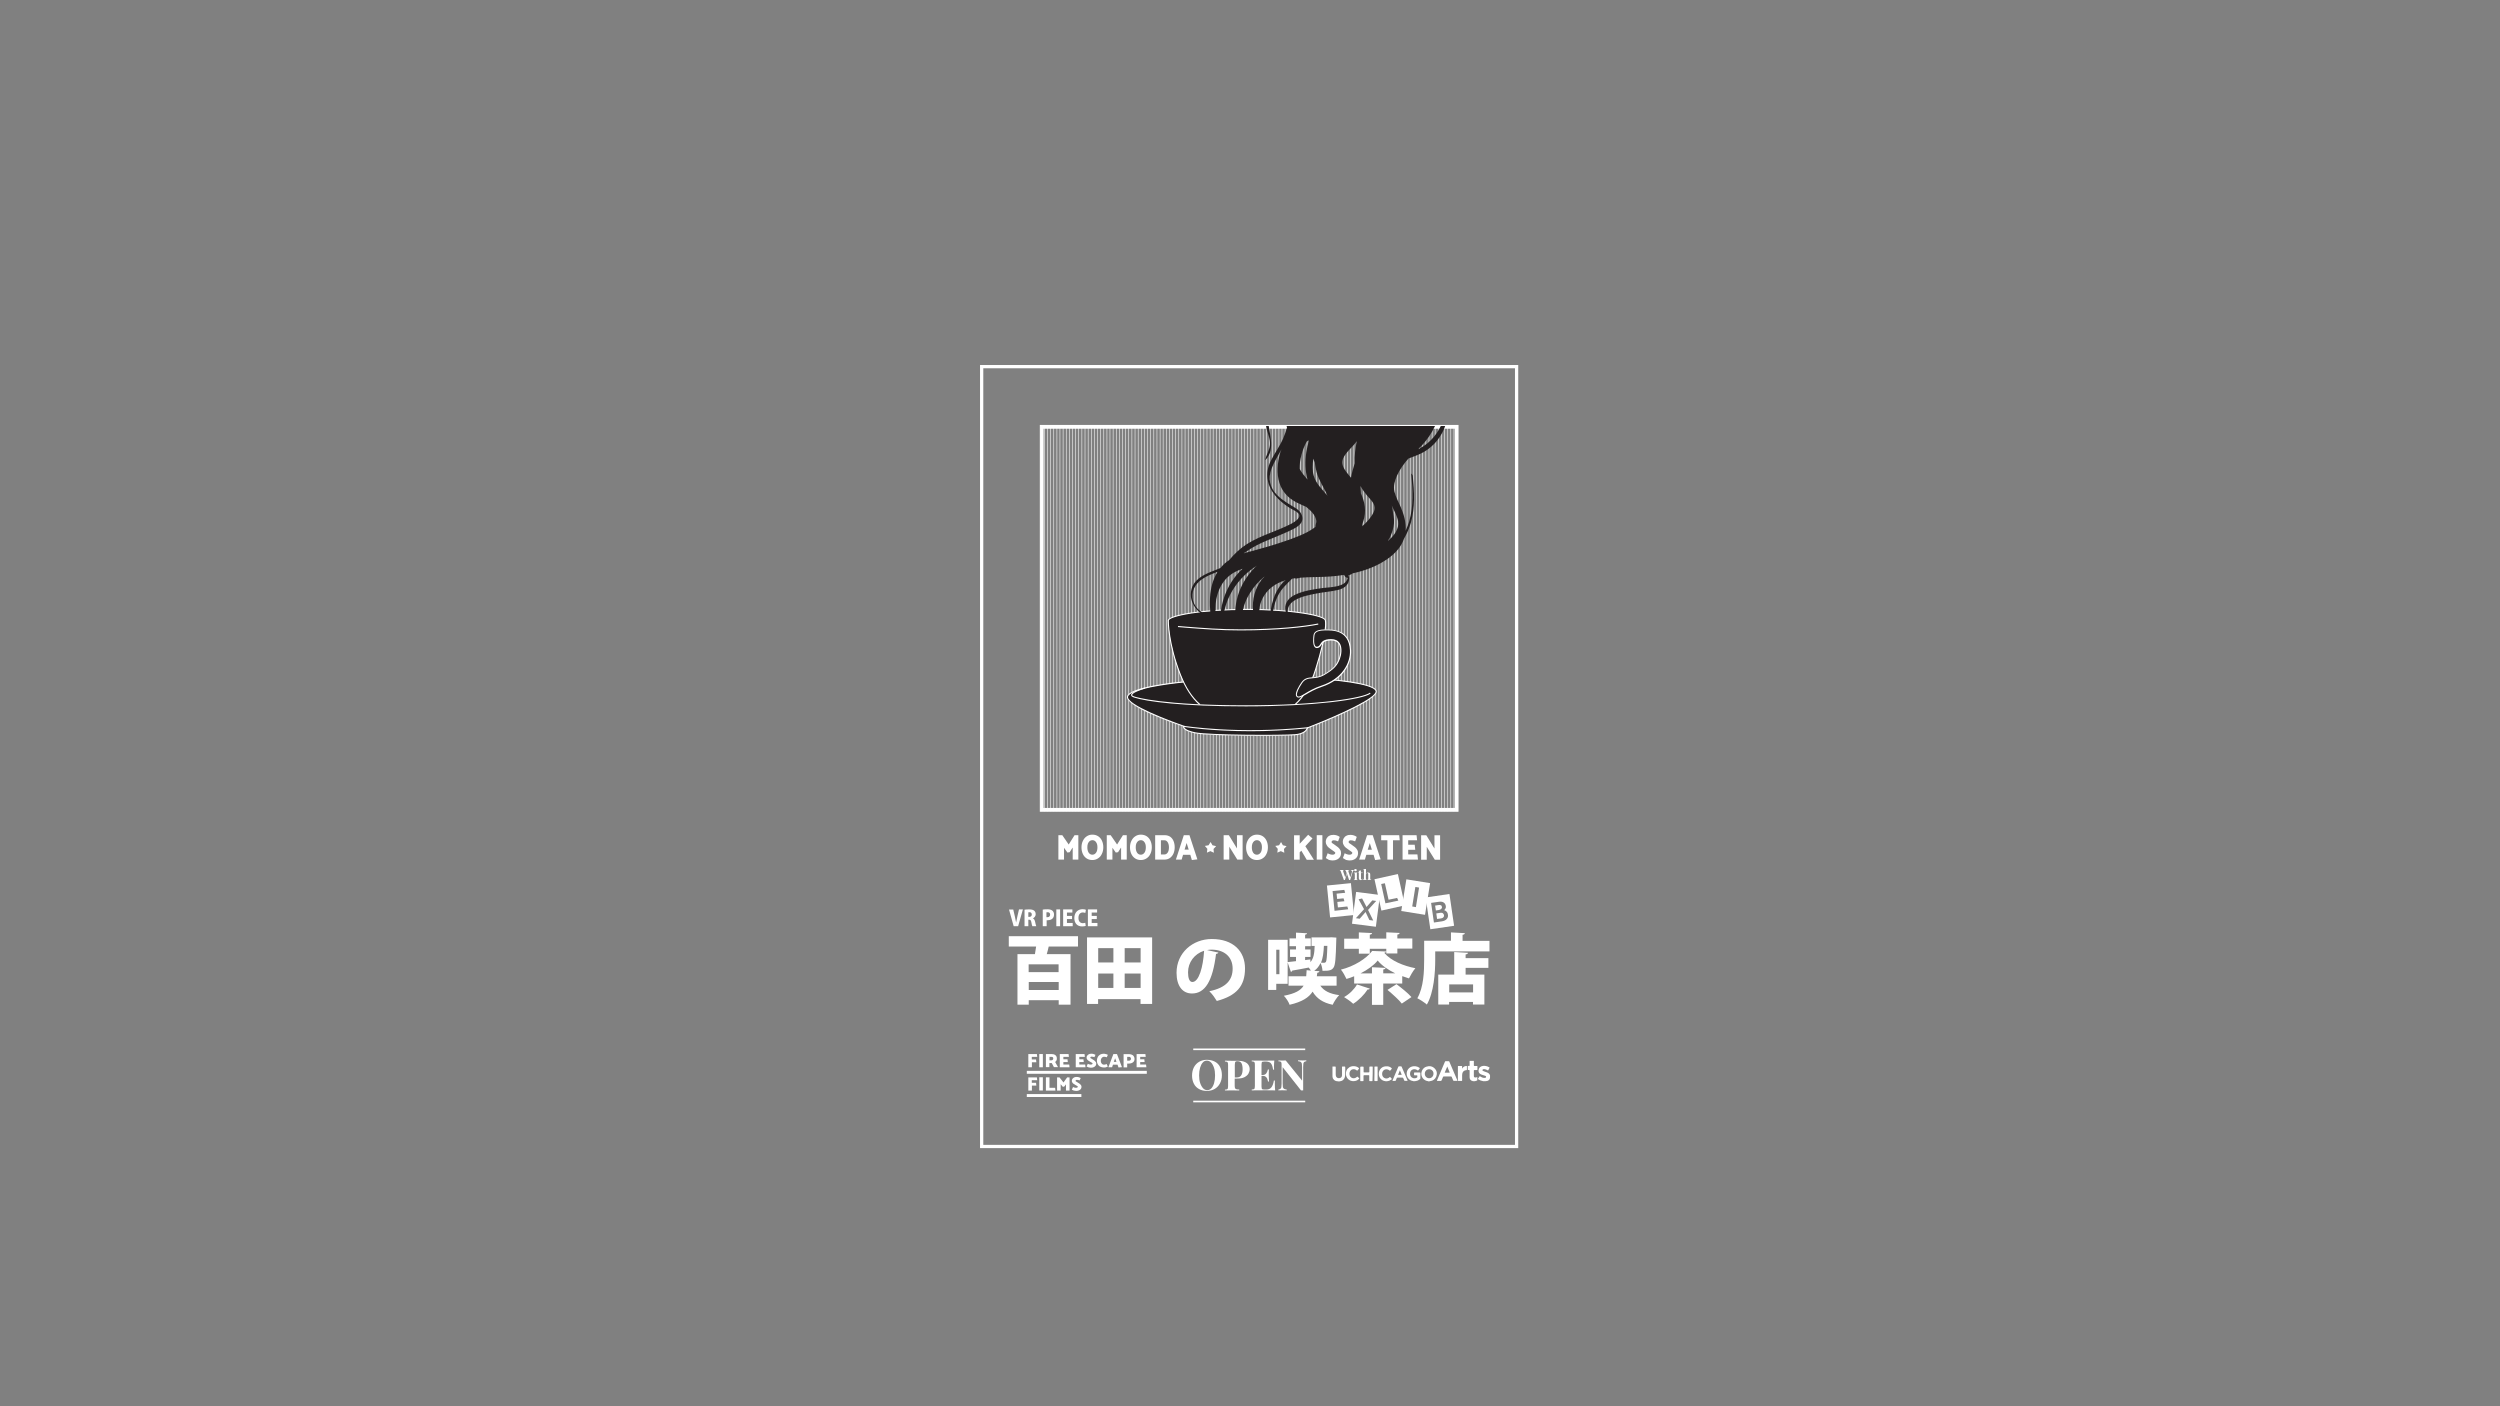 <?xml version="1.0" encoding="utf-8"?>
<!-- Generator: Adobe Illustrator 19.2.1, SVG Export Plug-In . SVG Version: 6.00 Build 0)  -->
<svg version="1.1" xmlns="http://www.w3.org/2000/svg" xmlns:xlink="http://www.w3.org/1999/xlink" x="0px" y="0px"
	 viewBox="0 0 2304 1296" style="enable-background:new 0 0 2304 1296;" xml:space="preserve">
<rect x="0" y="0" width="2304" height="1296" fill="#808080" stroke="none"/>
<style type="text/css">
	.st0{fill:#FFFFFF;}
	.st1{clip-path:url(#SVGID_2_);}
	.st2{fill:#231F20;}
	.st3{clip-path:url(#SVGID_4_);}
</style>
<g id="Layer_2">
</g>
<g id="Layer_1">
	<g>
		<path class="st0" d="M1399.2,1058.1h-496V336.4h496V1058.1z M906.2,1055.1h490V339.4h-490V1055.1z"/>
	</g>
	<g>
		<defs>
			<rect id="SVGID_1_" x="958.8" y="392.1" width="384.9" height="355.5"/>
		</defs>
		<clipPath id="SVGID_2_">
			<use xlink:href="#SVGID_1_"  style="overflow:visible;"/>
		</clipPath>
		<g class="st1">
			<g>
				<rect x="921.9" y="237.8" class="st0" width="0.5" height="664.1"/>
			</g>
			<g>
				<rect x="924.8" y="237.8" class="st0" width="0.5" height="664.1"/>
			</g>
			<g>
				<rect x="927.7" y="237.8" class="st0" width="0.5" height="664.1"/>
			</g>
			<g>
				<rect x="930.5" y="237.8" class="st0" width="0.5" height="664.1"/>
			</g>
			<g>
				<rect x="933.4" y="237.8" class="st0" width="0.5" height="664.1"/>
			</g>
			<g>
				<rect x="936.3" y="237.8" class="st0" width="0.5" height="664.1"/>
			</g>
			<g>
				<rect x="939.2" y="237.8" class="st0" width="0.5" height="664.1"/>
			</g>
			<g>
				<rect x="942.1" y="237.8" class="st0" width="0.5" height="664.1"/>
			</g>
			<g>
				<rect x="944.9" y="237.8" class="st0" width="0.5" height="664.1"/>
			</g>
			<g>
				<rect x="947.8" y="237.8" class="st0" width="0.5" height="664.1"/>
			</g>
			<g>
				<rect x="950.7" y="237.8" class="st0" width="0.5" height="664.1"/>
			</g>
			<g>
				<rect x="953.6" y="237.8" class="st0" width="0.5" height="664.1"/>
			</g>
			<g>
				<rect x="956.5" y="237.8" class="st0" width="0.5" height="664.1"/>
			</g>
			<g>
				<rect x="959.3" y="237.8" class="st0" width="0.5" height="664.1"/>
			</g>
			<g>
				<rect x="962.2" y="237.8" class="st0" width="0.5" height="664.1"/>
			</g>
			<g>
				<rect x="965.1" y="237.8" class="st0" width="0.5" height="664.1"/>
			</g>
			<g>
				<rect x="968" y="237.8" class="st0" width="0.5" height="664.1"/>
			</g>
			<g>
				<rect x="970.9" y="237.8" class="st0" width="0.5" height="664.1"/>
			</g>
			<g>
				<rect x="973.8" y="237.8" class="st0" width="0.5" height="664.1"/>
			</g>
			<g>
				<rect x="976.6" y="237.8" class="st0" width="0.5" height="664.1"/>
			</g>
			<g>
				<rect x="979.5" y="237.8" class="st0" width="0.5" height="664.1"/>
			</g>
			<g>
				<rect x="982.4" y="237.8" class="st0" width="0.5" height="664.1"/>
			</g>
			<g>
				<rect x="985.3" y="237.8" class="st0" width="0.5" height="664.1"/>
			</g>
			<g>
				<rect x="988.2" y="237.8" class="st0" width="0.5" height="664.1"/>
			</g>
			<g>
				<rect x="991" y="237.8" class="st0" width="0.5" height="664.1"/>
			</g>
			<g>
				<rect x="993.9" y="237.8" class="st0" width="0.5" height="664.1"/>
			</g>
			<g>
				<rect x="996.8" y="237.8" class="st0" width="0.5" height="664.1"/>
			</g>
			<g>
				<rect x="999.7" y="237.8" class="st0" width="0.5" height="664.1"/>
			</g>
			<g>
				<rect x="1002.6" y="237.8" class="st0" width="0.5" height="664.1"/>
			</g>
			<g>
				<rect x="1005.5" y="237.8" class="st0" width="0.5" height="664.1"/>
			</g>
			<g>
				<rect x="1008.3" y="237.8" class="st0" width="0.5" height="664.1"/>
			</g>
			<g>
				<rect x="1011.2" y="237.8" class="st0" width="0.5" height="664.1"/>
			</g>
			<g>
				<rect x="1014.1" y="237.8" class="st0" width="0.5" height="664.1"/>
			</g>
			<g>
				<rect x="1017" y="237.8" class="st0" width="0.5" height="664.1"/>
			</g>
			<g>
				<rect x="1019.9" y="237.8" class="st0" width="0.5" height="664.1"/>
			</g>
			<g>
				<rect x="1022.7" y="237.8" class="st0" width="0.5" height="664.1"/>
			</g>
			<g>
				<rect x="1025.6" y="237.8" class="st0" width="0.5" height="664.1"/>
			</g>
			<g>
				<rect x="1028.5" y="237.8" class="st0" width="0.5" height="664.1"/>
			</g>
			<g>
				<rect x="1031.4" y="237.8" class="st0" width="0.5" height="664.1"/>
			</g>
			<g>
				<rect x="1034.3" y="237.8" class="st0" width="0.5" height="664.1"/>
			</g>
			<g>
				<rect x="1037.2" y="237.8" class="st0" width="0.5" height="664.1"/>
			</g>
			<g>
				<rect x="1040" y="237.8" class="st0" width="0.5" height="664.1"/>
			</g>
			<g>
				<rect x="1042.9" y="237.8" class="st0" width="0.5" height="664.1"/>
			</g>
			<g>
				<rect x="1045.8" y="237.8" class="st0" width="0.5" height="664.1"/>
			</g>
			<g>
				<rect x="1048.7" y="237.8" class="st0" width="0.5" height="664.1"/>
			</g>
			<g>
				<rect x="1051.6" y="237.8" class="st0" width="0.5" height="664.1"/>
			</g>
			<g>
				<rect x="1054.4" y="237.8" class="st0" width="0.5" height="664.1"/>
			</g>
			<g>
				<rect x="1057.3" y="237.8" class="st0" width="0.5" height="664.1"/>
			</g>
			<g>
				<rect x="1060.2" y="237.8" class="st0" width="0.5" height="664.1"/>
			</g>
			<g>
				<rect x="1063.1" y="237.8" class="st0" width="0.5" height="664.1"/>
			</g>
			<g>
				<rect x="1066" y="237.8" class="st0" width="0.5" height="664.1"/>
			</g>
			<g>
				<rect x="1068.9" y="237.8" class="st0" width="0.5" height="664.1"/>
			</g>
			<g>
				<rect x="1071.7" y="237.8" class="st0" width="0.5" height="664.1"/>
			</g>
			<g>
				<rect x="1074.6" y="237.8" class="st0" width="0.5" height="664.1"/>
			</g>
			<g>
				<rect x="1077.5" y="237.8" class="st0" width="0.5" height="664.1"/>
			</g>
			<g>
				<rect x="1080.4" y="237.8" class="st0" width="0.5" height="664.1"/>
			</g>
			<g>
				<rect x="1083.3" y="237.8" class="st0" width="0.5" height="664.1"/>
			</g>
			<g>
				<rect x="1086.1" y="237.8" class="st0" width="0.5" height="664.1"/>
			</g>
			<g>
				<rect x="1089" y="237.8" class="st0" width="0.5" height="664.1"/>
			</g>
			<g>
				<rect x="1091.9" y="237.8" class="st0" width="0.5" height="664.1"/>
			</g>
			<g>
				<rect x="1094.8" y="237.8" class="st0" width="0.5" height="664.1"/>
			</g>
			<g>
				<rect x="1097.7" y="237.8" class="st0" width="0.5" height="664.1"/>
			</g>
			<g>
				<rect x="1100.5" y="237.8" class="st0" width="0.5" height="664.1"/>
			</g>
			<g>
				<rect x="1103.4" y="237.8" class="st0" width="0.5" height="664.1"/>
			</g>
			<g>
				<rect x="1106.3" y="237.8" class="st0" width="0.5" height="664.1"/>
			</g>
			<g>
				<rect x="1109.2" y="237.8" class="st0" width="0.5" height="664.1"/>
			</g>
			<g>
				<rect x="1112.1" y="237.8" class="st0" width="0.5" height="664.1"/>
			</g>
			<g>
				<rect x="1115" y="237.8" class="st0" width="0.5" height="664.1"/>
			</g>
			<g>
				<rect x="1117.8" y="237.8" class="st0" width="0.5" height="664.1"/>
			</g>
			<g>
				<rect x="1120.7" y="237.8" class="st0" width="0.5" height="664.1"/>
			</g>
			<g>
				<rect x="1123.6" y="237.8" class="st0" width="0.5" height="664.1"/>
			</g>
			<g>
				<rect x="1126.5" y="237.8" class="st0" width="0.5" height="664.1"/>
			</g>
			<g>
				<rect x="1129.4" y="237.8" class="st0" width="0.5" height="664.1"/>
			</g>
			<g>
				<rect x="1132.2" y="237.8" class="st0" width="0.5" height="664.1"/>
			</g>
			<g>
				<rect x="1135.1" y="237.8" class="st0" width="0.5" height="664.1"/>
			</g>
			<g>
				<rect x="1138" y="237.8" class="st0" width="0.5" height="664.1"/>
			</g>
			<g>
				<rect x="1140.9" y="237.8" class="st0" width="0.5" height="664.1"/>
			</g>
			<g>
				<rect x="1143.8" y="237.8" class="st0" width="0.5" height="664.1"/>
			</g>
			<g>
				<rect x="1146.7" y="237.8" class="st0" width="0.5" height="664.1"/>
			</g>
			<g>
				<rect x="1149.5" y="237.8" class="st0" width="0.5" height="664.1"/>
			</g>
			<g>
				<rect x="1152.4" y="237.8" class="st0" width="0.5" height="664.1"/>
			</g>
			<g>
				<rect x="1155.3" y="237.8" class="st0" width="0.5" height="664.1"/>
			</g>
			<g>
				<rect x="1158.2" y="237.8" class="st0" width="0.5" height="664.1"/>
			</g>
			<g>
				<rect x="1161.1" y="237.8" class="st0" width="0.5" height="664.1"/>
			</g>
			<g>
				<rect x="1163.9" y="237.8" class="st0" width="0.5" height="664.1"/>
			</g>
			<g>
				<rect x="1166.8" y="237.8" class="st0" width="0.5" height="664.1"/>
			</g>
			<g>
				<rect x="1169.7" y="237.8" class="st0" width="0.5" height="664.1"/>
			</g>
			<g>
				<rect x="1172.6" y="237.8" class="st0" width="0.5" height="664.1"/>
			</g>
			<g>
				<rect x="1175.5" y="237.8" class="st0" width="0.5" height="664.1"/>
			</g>
			<g>
				<rect x="1178.4" y="237.8" class="st0" width="0.5" height="664.1"/>
			</g>
			<g>
				<rect x="1181.2" y="237.8" class="st0" width="0.5" height="664.1"/>
			</g>
			<g>
				<rect x="1184.1" y="237.8" class="st0" width="0.5" height="664.1"/>
			</g>
			<g>
				<rect x="1187" y="237.8" class="st0" width="0.5" height="664.1"/>
			</g>
			<g>
				<rect x="1189.9" y="237.8" class="st0" width="0.5" height="664.1"/>
			</g>
			<g>
				<rect x="1192.8" y="237.8" class="st0" width="0.5" height="664.1"/>
			</g>
			<g>
				<rect x="1195.6" y="237.8" class="st0" width="0.5" height="664.1"/>
			</g>
			<g>
				<rect x="1198.5" y="237.8" class="st0" width="0.5" height="664.1"/>
			</g>
			<g>
				<rect x="1201.4" y="237.8" class="st0" width="0.5" height="664.1"/>
			</g>
			<g>
				<rect x="1204.3" y="237.8" class="st0" width="0.5" height="664.1"/>
			</g>
			<g>
				<rect x="1207.2" y="237.8" class="st0" width="0.5" height="664.1"/>
			</g>
			<g>
				<rect x="1210.1" y="237.8" class="st0" width="0.5" height="664.1"/>
			</g>
			<g>
				<rect x="1212.9" y="237.8" class="st0" width="0.5" height="664.1"/>
			</g>
			<g>
				<rect x="1215.8" y="237.8" class="st0" width="0.5" height="664.1"/>
			</g>
			<g>
				<rect x="1218.7" y="237.8" class="st0" width="0.5" height="664.1"/>
			</g>
			<g>
				<rect x="1221.6" y="237.8" class="st0" width="0.5" height="664.1"/>
			</g>
			<g>
				<rect x="1224.5" y="237.8" class="st0" width="0.5" height="664.1"/>
			</g>
			<g>
				<rect x="1227.3" y="237.8" class="st0" width="0.5" height="664.1"/>
			</g>
			<g>
				<rect x="1230.2" y="237.8" class="st0" width="0.5" height="664.1"/>
			</g>
			<g>
				<rect x="1233.1" y="237.8" class="st0" width="0.5" height="664.1"/>
			</g>
			<g>
				<rect x="1236" y="237.8" class="st0" width="0.5" height="664.1"/>
			</g>
			<g>
				<rect x="1238.9" y="237.8" class="st0" width="0.5" height="664.1"/>
			</g>
			<g>
				<rect x="1241.7" y="237.8" class="st0" width="0.5" height="664.1"/>
			</g>
			<g>
				<rect x="1244.6" y="237.8" class="st0" width="0.5" height="664.1"/>
			</g>
			<g>
				<rect x="1247.5" y="237.8" class="st0" width="0.5" height="664.1"/>
			</g>
			<g>
				<rect x="1250.4" y="237.8" class="st0" width="0.5" height="664.1"/>
			</g>
			<g>
				<rect x="1253.3" y="237.8" class="st0" width="0.5" height="664.1"/>
			</g>
			<g>
				<rect x="1256.2" y="237.8" class="st0" width="0.5" height="664.1"/>
			</g>
			<g>
				<rect x="1259" y="237.8" class="st0" width="0.5" height="664.1"/>
			</g>
			<g>
				<rect x="1261.9" y="237.8" class="st0" width="0.5" height="664.1"/>
			</g>
			<g>
				<rect x="1264.8" y="237.8" class="st0" width="0.5" height="664.1"/>
			</g>
			<g>
				<rect x="1267.7" y="237.8" class="st0" width="0.5" height="664.1"/>
			</g>
			<g>
				<rect x="1270.6" y="237.8" class="st0" width="0.5" height="664.1"/>
			</g>
			<g>
				<rect x="1273.4" y="237.8" class="st0" width="0.5" height="664.1"/>
			</g>
			<g>
				<rect x="1276.3" y="237.8" class="st0" width="0.5" height="664.1"/>
			</g>
			<g>
				<rect x="1279.2" y="237.8" class="st0" width="0.5" height="664.1"/>
			</g>
			<g>
				<rect x="1282.1" y="237.8" class="st0" width="0.5" height="664.1"/>
			</g>
			<g>
				<rect x="1285" y="237.8" class="st0" width="0.5" height="664.1"/>
			</g>
			<g>
				<rect x="1287.9" y="237.8" class="st0" width="0.5" height="664.1"/>
			</g>
			<g>
				<rect x="1290.7" y="237.8" class="st0" width="0.5" height="664.1"/>
			</g>
			<g>
				<rect x="1293.6" y="237.8" class="st0" width="0.5" height="664.1"/>
			</g>
			<g>
				<rect x="1296.5" y="237.8" class="st0" width="0.5" height="664.1"/>
			</g>
			<g>
				<rect x="1299.4" y="237.8" class="st0" width="0.5" height="664.1"/>
			</g>
			<g>
				<rect x="1302.3" y="237.8" class="st0" width="0.5" height="664.1"/>
			</g>
			<g>
				<rect x="1305.1" y="237.8" class="st0" width="0.5" height="664.1"/>
			</g>
			<g>
				<rect x="1308" y="237.8" class="st0" width="0.5" height="664.1"/>
			</g>
			<g>
				<rect x="1310.9" y="237.8" class="st0" width="0.5" height="664.1"/>
			</g>
			<g>
				<rect x="1313.8" y="237.8" class="st0" width="0.5" height="664.1"/>
			</g>
			<g>
				<rect x="1316.7" y="237.8" class="st0" width="0.5" height="664.1"/>
			</g>
			<g>
				<rect x="1319.6" y="237.8" class="st0" width="0.5" height="664.1"/>
			</g>
			<g>
				<rect x="1322.4" y="237.8" class="st0" width="0.5" height="664.1"/>
			</g>
			<g>
				<rect x="1325.3" y="237.8" class="st0" width="0.5" height="664.1"/>
			</g>
			<g>
				<rect x="1328.2" y="237.8" class="st0" width="0.5" height="664.1"/>
			</g>
			<g>
				<rect x="1331.1" y="237.8" class="st0" width="0.5" height="664.1"/>
			</g>
			<g>
				<rect x="1334" y="237.8" class="st0" width="0.5" height="664.1"/>
			</g>
			<g>
				<rect x="1336.8" y="237.8" class="st0" width="0.5" height="664.1"/>
			</g>
			<g>
				<rect x="1339.7" y="237.8" class="st0" width="0.5" height="664.1"/>
			</g>
			<g>
				<rect x="1342.6" y="237.8" class="st0" width="0.5" height="664.1"/>
			</g>
			<g>
				<rect x="1345.5" y="237.8" class="st0" width="0.5" height="664.1"/>
			</g>
			<g>
				<rect x="1348.4" y="237.8" class="st0" width="0.5" height="664.1"/>
			</g>
			<g>
				<rect x="1351.3" y="237.8" class="st0" width="0.5" height="664.1"/>
			</g>
			<g>
				<rect x="1354.1" y="237.8" class="st0" width="0.5" height="664.1"/>
			</g>
			<g>
				<rect x="1357" y="237.8" class="st0" width="0.5" height="664.1"/>
			</g>
			<g>
				<rect x="1359.9" y="237.8" class="st0" width="0.5" height="664.1"/>
			</g>
			<g>
				<rect x="1362.8" y="237.8" class="st0" width="0.5" height="664.1"/>
			</g>
			<g>
				<rect x="1365.7" y="237.8" class="st0" width="0.5" height="664.1"/>
			</g>
			<g>
				<rect x="1368.5" y="237.8" class="st0" width="0.5" height="664.1"/>
			</g>
			<g>
				<rect x="1371.4" y="237.8" class="st0" width="0.5" height="664.1"/>
			</g>
			<g>
				<rect x="1374.3" y="237.8" class="st0" width="0.5" height="664.1"/>
			</g>
		</g>
		<g class="st1">
			<path class="st0" d="M1340.7,395.1v349.5H961.8V395.1H1340.7 M1343.7,392.1H958.8v355.5h384.9V392.1L1343.7,392.1z"/>
		</g>
		<g class="st1">
			<g>
				<path class="st2" d="M1209.5,625.1c0,0,57.9,3,58.7,12.1c0.8,8.4-54.5,30.2-62.9,33.5c-0.5,0.2-0.9,0.6-1,1.2
					c-0.2,1.2-3,4.7-10.7,5.3c-12.6,1.1-79.8,0.9-92.2-1.7s-10.6-6.1-10.6-6.1s-52.7-17.9-51.8-27c0.9-9.1,51.8-13.8,51.8-13.8"/>
				<path class="st0" d="M1164.3,678.2c-24.3,0-55.1-0.7-62.9-2.3c-6.2-1.3-9.9-3-10.9-5.1c-0.2-0.5-0.3-0.9-0.2-1.2
					c-7.1-2.4-52.6-18.4-51.7-27.4c0.9-9.2,47-13.8,52.3-14.2l0.1,1c-14.1,1.3-50.7,6.2-51.4,13.3c-0.7,7.1,36.9,21.5,51.5,26.5
					l0.6,0.2l-0.3,0.5c0,0-0.1,0.3,0.1,0.9c0.5,1,2.5,2.9,10.1,4.5c12.1,2.5,79.4,2.8,92.1,1.7c7.2-0.6,10-3.9,10.2-4.9
					c0.1-0.7,0.6-1.3,1.3-1.5c31.5-12.3,63.1-27.2,62.6-33c-0.7-7.1-42.3-10.8-58.3-11.6l0.1-1c6,0.3,58.3,3.3,59.2,12.5
					c0.8,8.4-48.2,28.2-63.2,34c-0.4,0.1-0.6,0.4-0.7,0.8c-0.3,1.5-3.4,5.1-11.1,5.7C1189.2,678,1177.8,678.2,1164.3,678.2z"/>
			</g>
			<g>
				<path class="st2" d="M1193.6,649.3c6.7-5.9,13.7-15.7,18.9-32c11.7-37,9.1-45.4,9.1-45.4c0-4.7-31.4-10.3-72.4-10.3
					c-40.9,0-72.4,5.6-72.4,10.3c0,0-0.4,20.7,11.3,50.2c5.4,13.5,11.8,21.9,17.8,27.2"/>
				<path class="st0" d="M1193.9,649.7l-0.7-0.8c8-7,14.3-17.7,18.7-31.8c11.5-36.2,9.1-45,9.1-45.1l0-0.1c0-1.7-6.3-4.3-20.4-6.4
					c-14.2-2.2-32.5-3.4-51.5-3.4c-19,0-37.2,1.2-51.5,3.4c-14.1,2.2-20.4,4.8-20.4,6.4c0,0.2-0.3,21,11.2,50
					c4.6,11.7,10.6,20.8,17.7,27l-0.7,0.8c-7.2-6.3-13.2-15.6-17.9-27.4c-11.6-29.2-11.3-50.2-11.3-50.4c0-5.6,34.7-10.8,72.9-10.8
					c38,0,72.6,5.1,72.9,10.7c0.2,0.9,2.1,10.3-9.1,45.6C1208.4,631.7,1202,642.6,1193.9,649.7z"/>
			</g>
			<g>
				<path class="st2" d="M1234.4,606.9c-2,5.4-4.5,9.1-14.2,14.7c-9,5.2-15.6,0.3-20.5,7.5c-3.4,5.1-6.9,11.6-3.8,13
					c3.1,1.4,9.2-5.6,22-9.8c15-4.9,27.5-17.5,26.7-33.1c-1-19-16-18.9-24.1-18.8c-8.1,0.1-9.3,3-9.6,5.1c-0.3,2-1.4,11.8,3.2,11
					c4.6-0.9,1.7-6.9,12.7-6.9C1237.9,589.6,1236.5,601.6,1234.4,606.9z"/>
				<path class="st0" d="M1196.9,642.9c-0.4,0-0.7-0.1-1.1-0.2c-0.7-0.3-1.2-0.9-1.4-1.6c-0.8-2.8,2.2-8.2,4.9-12.1
					c2.9-4.2,6.3-4.5,10.2-4.8c3.1-0.3,6.6-0.6,10.5-2.8c9.2-5.3,11.8-8.9,13.9-14.5l0,0c1.1-3,2.5-9.6-0.2-13.6c-1.4-2-3.7-3-6.8-3
					c-6.5,0-7.9,2.2-9.1,4.1c-0.8,1.2-1.5,2.5-3.5,2.8c-1,0.2-1.8,0-2.5-0.7c-2.3-2.2-1.5-8.9-1.3-10.9c0.3-2.3,1.7-5.3,10.1-5.5
					c7.6-0.1,23.6-0.4,24.6,19.3c0.6,12.1-7.5,27.2-27,33.6c-6.4,2.1-11.2,5-14.7,7.1C1200.6,641.6,1198.5,642.9,1196.9,642.9z
					 M1234.9,607.1c-2.2,5.8-4.9,9.5-14.4,15c-4.1,2.4-7.7,2.7-10.9,3c-3.8,0.3-6.9,0.6-9.5,4.4c-3.6,5.3-5.3,9.4-4.8,11.3
					c0.1,0.5,0.4,0.8,0.8,1c1.3,0.6,3.6-0.8,6.7-2.7c3.5-2.1,8.3-5,14.9-7.2c19.1-6.2,27-20.8,26.4-32.6
					c-1-18.7-15.7-18.5-23.6-18.3c-8.4,0.1-8.9,3.3-9.1,4.6c-0.5,3.7-0.6,8.5,1,10c0.4,0.4,1,0.5,1.6,0.4c1.5-0.3,2.1-1.2,2.8-2.4
					c1.3-2,2.9-4.6,10-4.6c3.5,0,6.1,1.2,7.7,3.5C1237.5,596.9,1236.1,604,1234.9,607.1L1234.9,607.1z"/>
			</g>
			<g>
				<path class="st0" d="M1143.4,581c-18.9,0-34.3-1.2-50.6-2.5c-2.4-0.2-4.8-0.4-7.2-0.6l0.1-1c2.4,0.2,4.8,0.4,7.2,0.6
					c16.3,1.3,31.7,2.5,50.5,2.5c33.5,0,59.4-2.9,71.4-5.4l0.2,1C1202.9,578.1,1177,581,1143.4,581z"/>
			</g>
			<g>
				<path class="st0" d="M1148.1,651c-58.3,0-91.9-4.4-103.1-8.2c-1.8-0.6-2.7-1.4-2.6-2.4c0.1-3.1,10.6-6.2,12.7-6.8l0.3,1
					c-5,1.4-11.9,4.1-12,5.9c0,0.5,0.7,1,2,1.4c2.5,0.8,26.2,8.1,102.8,8.1c67.8,0,108.3-6.9,114.3-11.6l0.6,0.8
					C1255.7,644.9,1209.7,651,1148.1,651z"/>
			</g>
			<g>
				<path class="st0" d="M1152.7,673.9c-37.1,0-61.5-4-61.9-4l0.2-1c0.5,0.1,49.5,8,114.4,1.3l0.1,1
					C1186.2,673.1,1168.3,673.9,1152.7,673.9z"/>
			</g>
		</g>
		<g class="st1">
			<defs>
				<polygon id="SVGID_3_" points="1136.8,370 1075.5,447.3 1061.5,561.3 1109.5,576 1204.8,573.3 1286.1,553.3 1370.1,363.3 				
					"/>
			</defs>
			<clipPath id="SVGID_4_">
				<use xlink:href="#SVGID_3_"  style="overflow:visible;"/>
			</clipPath>
			<g class="st3">
				<g>
					<path class="st2" d="M1319.8,397.8c4-7,6.9-14.6,9.4-22.2c1.1-3.3,3.6-9,3.3-11.9c-0.1-1.3,0.5-2.2-1-2.8
						c-2.7-1.1-6.7,4.6-7.1,6.7c1.5-8.2,0.1-2.5-0.7-0.5c-0.6,1.4-1.1,2.9-1.7,4.3c-1.3,3.1-2.6,6.2-4.1,9.2c-0.3,0.7-0.7,1.3-1,2
						c1.1-4.4,1.7-9,0.9-13.2c-1-5.4-3.3-9.9-9-11.2c-0.3-0.1-0.6-0.1-0.9-0.2c-0.9-1.1-2.1-2-3.7-2.8c-3.2-1.5-7.3-1.8-10.5-0.3
						c-1.8,0.8-6,4.5-4.4,7c-0.5-0.8-1.9,3-2.6,4.9c-0.2-1.4-0.3-2.9-0.6-4.3c-0.9-5.5-6.8-8.8-12-8.9c-0.8,0-1.7,0.1-2.7,0.3
						c-1.2-0.5-2.5,0.2-3.7,1.4c-2.2,1.2-3.8,3.1-3.7,5.6c-0.2,0.5-0.3,0.9-0.4,1.2c-0.1,0.4-0.3,0.8-0.4,1.2
						c-0.1-0.6-0.2-1.2-0.3-1.7c-0.5-2.5-2.2-4.1-3.2-3.2c-4.6-7.7-16.6-12.2-23.5-5.4c-3.3,3.3-6.3,7.1-9,11.3
						c-0.1-2.6-0.5-4.9-1.1-7.1c0.3-2.7,0.5-5.8,0.2-6c-1-1.1-2-1-3.1-0.4c-0.7-1.2-1.4-2.4-2.1-3.6c-4-6.2-20.7-6.1-19.1,3.7
						c0.2,1.6,0.2,3.1-0.1,4.7c-1.1,0.5-2.2,1.2-2.6,1.5c-1.2,1.1-5.2,6-2.8,7.4c0.5,0.3,1,0.6,1.5,0.9c-1,1.9-2.1,3.8-3,5.5
						c-1.9,3.6-4,7.1-5.8,10.8c-0.1,0.2-0.3,0.3-0.3,0.4c-0.3,0.5-0.5,1-0.7,1.5c-1.1,2.2-2.2,4.8-2.5,7.2c-0.1,1.2,0,2.3,0.4,3.4
						c-1,3.4-2.2,6.7-3.6,10c-3.2,7.3-8,13.7-11.5,20.9c-5.3,10.8-3.6,21.9,3.9,31.2c3.7,4.6,8.4,8.4,13.4,11.6c2.4,1.6,6,2.9,8.1,5
						c3.7,3.7-3,8-6,9.6c-13.3,7-28.1,10.7-40.9,18.7c-6.5,4.1-11.9,9.2-16.6,14.9c-3.1,2-5.8,4.4-8.2,7.4c-3.1,1.2-6.2,2.4-9.2,3.7
						c-7.3,3-15.2,7.4-17.4,15.7c-3.4,12.7,6.5,23.9,18.2,26.9c1.1,6.4,2.9,12.8,2.2,19.2c-0.2,2.2,2.5,0.8,3.3,0.2
						c0.8-0.6,1.5-1.5,2-2.4c0.1-0.2,0.9-2.7,0.6-2.6c-2,0.7-3.3-9.8-3.7-13.7c0.1,0,0.2,0,0.3,0c0.4,0,1.1-1.5,0.8-1.5
						c-0.4,0-0.8-0.1-1.3-0.2c-0.5-5.5-0.6-11.1,0.4-16.5c1.6-8.5,5.6-16.7,12.5-22.1c3.6-2.8,7.6-4.6,11.9-6.1
						c-15.8,14.1-23.4,37.3-19.9,57.9c0.1,0.9,2.6,4.5,2.3,2.4c-4-25.7,9.4-49.5,30.5-63.1c-3.8,3.6-7.2,7.7-10.1,12.1
						c-10.7,16.3-12.7,36.4-5.5,54.4c0.9,2.2,2.9,3.8,4.6,1.7c1.8-2.3,0.4-7-0.5-9.3c-6.4-16,3.4-34.5,14.8-45.5
						c1.3-1.3,2.7-2.5,4.2-3.6c-2.6,2.5-4.9,5.5-6.7,9.1c-9.6,18.6-2.9,44.3,15.8,54.4c2.8,1.5,2.3-8.1,0.2-9.5
						c-7.3-4.7-13.9-12.1-14.4-21.1c-0.4-8.7,4.6-17.4,11.2-22.7c3.9-3.1,8.3-5.2,13-6.6c-10.4,8.2-14,24.2-14.8,36.9
						c0,0.6,1.4,2.3,1.4,2.1c1.3-8.3,2.4-16.6,6.1-24.2c3.3-6.8,8.2-11.1,13.3-16.2c0.9-0.2,1.8-0.3,2.7-0.4
						c0.4,0.3,0.9,0.4,1.4,0.3c1.2-0.2,2.4-0.5,3.6-0.8c9.3-0.8,18.9-0.4,27.5-1.1c4.2-0.3,8.5-0.8,12.7-1.5
						c0.2,0.7,0.9,1.6,1.2,1.8c0.8,0.7,1.4,1,2.1,1c-1.6,8.8-16.1,8.4-22.8,9.3c-8.7,1.2-18.7,2.6-26.6,6.7c-5.8,3-9.5,8.4-7.7,15.1
						c0.7,2.5,2,4.8,3.5,6.9c0.9,1.2,1.9,2.3,3,3.3c1.4,1.3,4.1,2.4,4.8,4.2c0.4,1,3-3,2.1-3.2c-6.1-1.6-13.3-7.4-11.2-14.5
						c1-3.2,3.4-5.6,6.2-7.2c5.6-3.4,12.5-4.7,18.8-6c7.1-1.5,14.5-1.9,21.4-3.6c5.7-1.4,10.1-5,9.9-11.2c0-0.4-0.4-1.6-1-1.9
						c1.2-0.6,2.4-1.1,3.7-1.6c0.1,0,0.1-0.2,0.1-0.4c12.1-2.6,23.9-7,33.9-14.4c6.1-4.5,11.4-10.4,13.8-17.6
						c2.8-4.7,4.9-9.9,6.3-14.6c4.1-14.1,3.2-29,1.8-43.5c-0.1-0.6-1.4-2.4-1.4-1.8c1.4,14.6,2.3,29.7-1.9,44
						c-0.9,2.9-2,5.8-3.3,8.6c0.6-7.4-1.5-14.9-4.4-21.7c-2-4.7-4.7-9.4-5.9-14.4c-1.1-4.9,0.2-9.9,2.2-14.4
						c2.6-5.9,6.4-11.2,10.7-16.1c4.8-1.9,9.8-3.5,14.3-6.1c9.6-5.6,16.6-14.6,20-25.1c0.4-1.1-2.2-4.4-2.4-3.7
						c-3.9,11-11.4,20.3-21.8,25.8c-0.4,0.2-0.8,0.4-1.2,0.6C1312,409.2,1316.3,403.8,1319.8,397.8z M1204.3,406.9
						c0.4-0.3,0.8-0.6,1.1-0.8c0.3-0.1,0.6-0.1,0.9-0.2c-1,3.6-1.8,7.2-2.4,10.9c-1.3,8.3-1.1,17,1.1,25.2c-2.7-3.1-5.5-6.4-7.3-10
						C1197.6,423.9,1200.3,413.9,1204.3,406.9z M1255.3,483.3c0.4-0.9,0.8-1.9,1.1-2.9c3-9,1.5-17.7-2.2-25.7c0-0.3,0-0.6,0-1
						c-0.1-1.9-0.2-3.8-0.3-5.7c1.7,3.1,3.7,5.9,6,8.7c4,4.7,9.1,8.8,6.1,15.2c-2.3,5-6.2,9.3-10.7,13.2
						C1255.3,484.5,1255.3,483.9,1255.3,483.3z M1213.4,435.2c2.1,7.9,7.1,14.4,10,21.7c-4.7-5.8-10.5-11-12.6-18.2
						c-1.5-5.1-1.3-10.6-0.4-16c0.2,0.7,0.4,1.4,0.7,2.1c0.2,0.4,0.4,0.8,0.6,1.2C1212,429.1,1212.6,432.2,1213.4,435.2z
						 M1247.3,410.4c1.1-1.2,2.1-2.5,3.1-3.8c-1.4,6.7-2.2,13.6-1.9,20.4c-1.3,4.4-2.7,8.8-3.4,13.3c-3.1-3.7-7.3-8.3-8-12.9
						C1236.1,421,1243.6,414.7,1247.3,410.4z M1148.5,508.4c12.3-8.8,27-12.9,40.4-19.4c4.5-2.1,11.5-5.3,11.4-11.2
						c0-4-2.9-7.5-6.2-9.5c-6-3.7-12-6.9-17-11.9c-6.9-6.9-8.7-15.3-5.3-24.4c2.4-6.3,6-11.9,9.1-17.8c-0.5,1.3-0.9,2.7-1.3,4
						c-2.4,8.6-3.2,18.1-0.5,26.8c2.6,8.3,8.1,14,15.7,18c2.9,1.5,6,2.8,9.1,4.2c4.3,3.5,10.7,9.4,8.8,15.6c-0.3,1-0.4,1.9-0.4,2.8
						c-2.8,2.2-6.1,4-7.9,5c-9.2,4.7-19.4,7.9-29.2,11.1c-9.5,3.1-19.3,5.4-28.9,8.2c-0.1,0-0.1,0-0.2,0.1
						C1147.1,509.4,1147.8,508.9,1148.5,508.4z M1099.5,553.5c-2.1-7.9,1.6-15,8-19.5c4.4-3.1,9.5-5.1,14.6-7
						c-4.3,6.9-6.4,15.1-6.9,23.2c-0.4,5.5-0.1,11.1,0.5,16.6c0,0.4,0.1,0.7,0.1,1.1C1108.5,565.8,1101.6,561.3,1099.5,553.5z
						 M1288.5,480.5c1.1,7-3.8,13.3-9.3,18c0.7-1.1,1.3-2.2,1.8-3.3c1.9-4.1,3.3-8.5,3.7-13c0.4-4.3-0.8-8.2-1.3-12.4
						c-0.1-1.3-0.4-2.6-0.7-3.8c0.1,0.1,0.1,0.3,0.2,0.4C1284.8,470.8,1287.7,475.5,1288.5,480.5z"/>
				</g>
				<g>
					<path class="st2" d="M1182.2,578.5c0.1,0,0.3-0.5,0.2-0.5C1182.3,578,1182.1,578.5,1182.2,578.5z"/>
				</g>
				<g>
					<path class="st2" d="M1169.9,412.8c-1,3.7-2.9,7.1-3.9,10.8c-0.1,0.3,0.1,0.4,0.3,0.2c10.2-10.3,2.3-26.2,2.3-38.3
						c0-1.2-2.9-5.2-2.9-3.8c0.1,6,0.9,12,2.8,17.7C1170,404,1171.2,408,1169.9,412.8z"/>
				</g>
			</g>
		</g>
	</g>
	<g>
		<g>
			<g>
				<path class="st0" d="M1197.8,785.5v6.8h-5.2v-22.5h5.2v7.8l7.8-8.3l4,3.4l-6.6,7.2l7.9,12.5h-6.6l-5-8.4L1197.8,785.5z"/>
			</g>
			<g>
				<path class="st0" d="M1218.7,769.7v22.5h-5.2v-22.5H1218.7z"/>
			</g>
			<g>
				<path class="st0" d="M1221.9,790.8l1.7-4.5c0.5,0.4,1.2,0.7,2.1,1c0.9,0.3,1.7,0.4,2.4,0.4c0.8,0,1.4-0.2,1.8-0.5
					c0.5-0.4,0.7-0.8,0.7-1.2c0-0.3-0.2-0.6-0.5-0.8c-0.3-0.3-0.9-0.7-1.6-1.2l-0.9-0.6c-1.3-0.9-2.3-1.6-3-2.2
					c-0.7-0.6-1.4-1.3-1.9-2.3c-0.6-0.9-0.9-2-0.9-3.1c0-1.2,0.3-2.3,0.9-3.3c0.6-1,1.4-1.8,2.5-2.3c1.1-0.6,2.4-0.8,3.8-0.8
					c1,0,2,0.2,3,0.5c1,0.3,1.9,0.8,2.7,1.4l-1.5,4.1c-1-0.4-1.8-0.7-2.3-0.8s-1.1-0.2-1.8-0.2c-0.6,0-1,0.2-1.4,0.5
					c-0.4,0.3-0.5,0.7-0.5,1.1c0,0.3,0.1,0.6,0.4,0.9c0.3,0.3,0.8,0.6,1.5,1l1,0.7c1.2,0.8,2.2,1.5,3,2.2c0.8,0.7,1.5,1.5,2,2.4
					c0.6,0.9,0.8,1.9,0.8,3.1c0,1.3-0.3,2.4-0.9,3.4c-0.6,1-1.5,1.8-2.7,2.4c-1.2,0.6-2.5,0.9-4.1,0.9c-1,0-2.1-0.2-3.4-0.5
					C1223.7,791.8,1222.7,791.3,1221.9,790.8z"/>
			</g>
			<g>
				<path class="st0" d="M1237.6,790.8l1.7-4.5c0.5,0.4,1.2,0.7,2.1,1c0.9,0.3,1.7,0.4,2.4,0.4c0.8,0,1.4-0.2,1.8-0.5
					c0.5-0.4,0.7-0.8,0.7-1.2c0-0.3-0.2-0.6-0.5-0.8c-0.3-0.3-0.9-0.7-1.6-1.2l-0.9-0.6c-1.3-0.9-2.3-1.6-3-2.2
					c-0.7-0.6-1.4-1.3-1.9-2.3c-0.6-0.9-0.9-2-0.9-3.1c0-1.2,0.3-2.3,0.9-3.3c0.6-1,1.4-1.8,2.5-2.3c1.1-0.6,2.4-0.8,3.8-0.8
					c1,0,2,0.2,3,0.5c1,0.3,1.9,0.8,2.7,1.4l-1.5,4.1c-1-0.4-1.8-0.7-2.3-0.8s-1.1-0.2-1.8-0.2c-0.6,0-1,0.2-1.4,0.5
					c-0.4,0.3-0.5,0.7-0.5,1.1c0,0.3,0.1,0.6,0.4,0.9c0.3,0.3,0.8,0.6,1.5,1l1,0.7c1.2,0.8,2.2,1.5,3,2.2c0.8,0.7,1.5,1.5,2,2.4
					c0.6,0.9,0.8,1.9,0.8,3.1c0,1.3-0.3,2.4-0.9,3.4c-0.6,1-1.5,1.8-2.7,2.4c-1.2,0.6-2.5,0.9-4.1,0.9c-1,0-2.1-0.2-3.4-0.5
					C1239.3,791.8,1238.3,791.3,1237.6,790.8z"/>
			</g>
			<g>
				<path class="st0" d="M1252.6,792.2l7.3-22.5h5.2l7.3,22.3l-5.1,0.6l-1.4-4.8h-6.7l-1.3,4.4H1252.6z M1260.5,783.1h3.8l-1.9-6.1
					L1260.5,783.1z"/>
			</g>
			<g>
				<path class="st0" d="M1272.9,769.7h16.6l0.5,4.7h-6.2v17.8h-5.2v-17.8h-5.7V769.7z"/>
			</g>
			<g>
				<path class="st0" d="M1306.3,787.5l0.5,4.7h-14.2v-22.5h12.9l0.5,4.7h-8.2v4.1h6l0.5,4.7h-6.5v4.2H1306.3z"/>
			</g>
			<g>
				<path class="st0" d="M1314.9,780.4v11.9h-5.2v-22.5h4.8l7.5,12.2v-12.2h5.2v22.5h-4.9L1314.9,780.4z"/>
			</g>
		</g>
		<g>
			<polygon class="st0" points="1182.3,779 1185.7,779.8 1183.3,782.4 1183.6,785.9 1180.4,784.4 1177.2,785.8 1177.6,782.3 
				1175.3,779.6 1178.8,779 1180.6,776 			"/>
		</g>
		<g>
			<g>
				<path class="st0" d="M988.4,781.3l-2.6,4.1l-2.1,0.3l-3.1-4.4v10.9h-5.2v-22.5h3.6l5.9,8.6l5.4-8.6h3.5v22.5h-5.2V781.3z"/>
			</g>
			<g>
				<path class="st0" d="M1006.7,769.2c2.1,0,3.8,0.5,5.4,1.5c1.5,1,2.7,2.4,3.5,4.2c0.8,1.8,1.2,3.7,1.2,5.9c0,2.3-0.4,4.3-1.3,6.1
					c-0.8,1.8-2,3.2-3.6,4.2c-1.5,1-3.3,1.5-5.2,1.5c-2,0-3.8-0.5-5.3-1.5c-1.5-1-2.7-2.4-3.5-4.2c-0.8-1.8-1.2-3.7-1.2-5.9
					c0-2.3,0.4-4.3,1.3-6.1c0.9-1.8,2-3.2,3.6-4.2C1003.1,769.7,1004.8,769.2,1006.7,769.2z M1002.1,781c0,1.9,0.4,3.5,1.2,4.8
					c0.8,1.2,2,1.9,3.4,1.9c1.4,0,2.5-0.6,3.4-1.8c0.9-1.2,1.3-2.9,1.3-5.1c0-1.9-0.4-3.5-1.3-4.7c-0.8-1.2-2-1.8-3.4-1.8
					c-0.9,0-1.7,0.3-2.4,0.8c-0.7,0.6-1.3,1.4-1.7,2.4S1002.1,779.7,1002.1,781z"/>
			</g>
			<g>
				<path class="st0" d="M1033,781.3l-2.6,4.1l-2.1,0.3l-3.1-4.4v10.9h-5.2v-22.5h3.6l5.9,8.6l5.4-8.6h3.5v22.5h-5.2V781.3z"/>
			</g>
			<g>
				<path class="st0" d="M1051.4,769.2c2.1,0,3.8,0.5,5.4,1.5c1.5,1,2.7,2.4,3.5,4.2c0.8,1.8,1.2,3.7,1.2,5.9c0,2.3-0.4,4.3-1.3,6.1
					c-0.8,1.8-2,3.2-3.6,4.2c-1.5,1-3.3,1.5-5.2,1.5c-2,0-3.8-0.5-5.3-1.5c-1.5-1-2.7-2.4-3.5-4.2c-0.8-1.8-1.2-3.7-1.2-5.9
					c0-2.3,0.4-4.3,1.3-6.1c0.9-1.8,2-3.2,3.6-4.2C1047.8,769.7,1049.5,769.2,1051.4,769.2z M1046.7,781c0,1.9,0.4,3.5,1.2,4.8
					c0.8,1.2,2,1.9,3.4,1.9c1.4,0,2.5-0.6,3.4-1.8c0.9-1.2,1.3-2.9,1.3-5.1c0-1.9-0.4-3.5-1.3-4.7c-0.8-1.2-2-1.8-3.4-1.8
					c-0.9,0-1.7,0.3-2.4,0.8c-0.7,0.6-1.3,1.4-1.7,2.4S1046.7,779.7,1046.7,781z"/>
			</g>
			<g>
				<path class="st0" d="M1073.3,792.2h-8.7v-22.5h8.8c1.9,0,3.6,0.5,5,1.4c1.4,1,2.4,2.3,3.1,3.9c0.7,1.7,1.1,3.6,1.1,5.8
					c0,2.3-0.4,4.3-1.2,6c-0.8,1.7-1.9,3-3.3,4C1076.7,791.7,1075.1,792.2,1073.3,792.2z M1073.2,774.4h-3.3v13.1h3.1
					c1.3,0,2.3-0.6,3.1-1.7c0.8-1.1,1.2-2.8,1.2-4.9c0-1.9-0.4-3.4-1.1-4.6C1075.4,775,1074.4,774.4,1073.2,774.4z"/>
			</g>
			<g>
				<path class="st0" d="M1083.7,792.2l7.3-22.5h5.2l7.3,22.3l-5.1,0.6l-1.4-4.8h-6.7l-1.3,4.4H1083.7z M1091.7,783h3.8l-1.9-6.1
					L1091.7,783z"/>
			</g>
		</g>
		<g>
			<g>
				<path class="st0" d="M1132.9,780.3v11.9h-5.2v-22.5h4.8l7.5,12.2v-12.2h5.2v22.5h-4.9L1132.9,780.3z"/>
			</g>
			<g>
				<path class="st0" d="M1158.4,769.2c2.1,0,3.8,0.5,5.4,1.5c1.5,1,2.7,2.4,3.5,4.2c0.8,1.8,1.2,3.7,1.2,5.9c0,2.3-0.4,4.3-1.3,6.1
					c-0.8,1.8-2,3.2-3.6,4.2c-1.5,1-3.3,1.5-5.2,1.5c-2,0-3.8-0.5-5.3-1.5c-1.5-1-2.7-2.4-3.5-4.2c-0.8-1.8-1.2-3.7-1.2-5.9
					c0-2.3,0.4-4.3,1.3-6.1c0.9-1.8,2-3.2,3.6-4.2C1154.7,769.7,1156.5,769.2,1158.4,769.2z M1153.7,781c0,1.9,0.4,3.5,1.2,4.8
					c0.8,1.2,2,1.9,3.4,1.9c1.4,0,2.5-0.6,3.4-1.8c0.9-1.2,1.3-2.9,1.3-5.1c0-1.9-0.4-3.5-1.3-4.7c-0.8-1.2-2-1.8-3.4-1.8
					c-0.9,0-1.7,0.3-2.4,0.8c-0.7,0.6-1.3,1.4-1.7,2.4S1153.7,779.7,1153.7,781z"/>
			</g>
		</g>
		<g>
			<polygon class="st0" points="1117.4,779 1120.8,779.8 1118.4,782.4 1118.7,785.9 1115.5,784.4 1112.3,785.8 1112.7,782.3 
				1110.4,779.6 1113.8,779 1115.7,776 			"/>
		</g>
	</g>
	<g>
		<g>
			<path class="st0" d="M1246.7,801.8c0.4,0,0.7,0,1,0v0.3c-0.5,0.2-0.9,0.7-1.1,1.5l-2.3,7.4c-0.1,0-0.2,0-0.5,0
				c-0.2,0-0.4,0-0.5,0l-1.9-5.8l-1.9,5.8c-0.1,0-0.2,0-0.5,0c-0.2,0-0.4,0-0.5,0l-2.9-8.1c-0.1-0.3-0.2-0.5-0.4-0.6
				s-0.3-0.2-0.4-0.2v-0.3c0.5,0,1.2,0,1.9,0c0.7,0,1.3,0,1.6,0v0.3c-0.3,0-0.5,0.2-0.5,0.5c0,0.2,0,0.4,0.1,0.6l1.9,5.5l1.3-3.9
				l-0.7-2c-0.1-0.3-0.2-0.4-0.3-0.5c-0.1-0.1-0.3-0.2-0.4-0.2v-0.3c0.5,0,1.1,0,1.9,0c0.8,0,1.5,0,1.9,0v0.3c-0.3,0-0.5,0-0.7,0.1
				c-0.1,0.1-0.2,0.2-0.2,0.4c0,0.1,0,0.3,0.1,0.6l1.8,5.4l1.2-3.9c0.2-0.6,0.3-1.1,0.3-1.5s-0.1-0.6-0.3-0.8
				c-0.2-0.2-0.5-0.3-0.8-0.3v-0.3C1245.7,801.8,1246.2,801.8,1246.7,801.8z"/>
			<path class="st0" d="M1250.4,810.4c0.1,0.1,0.1,0.2,0.3,0.3c0.1,0.1,0.3,0.1,0.5,0.1v0.3c-0.9,0-1.4-0.1-1.7-0.1
				c-0.3,0-0.9,0-1.8,0.1v-0.3c0.2,0,0.4,0,0.5-0.1c0.1-0.1,0.2-0.2,0.3-0.3c0.1-0.1,0.1-0.3,0.1-0.6v-4.1c0-0.4-0.1-0.7-0.2-0.9
				c-0.1-0.2-0.3-0.3-0.6-0.3v-0.3c0.3,0,0.5,0,0.8,0c0.8,0,1.4-0.1,1.9-0.2v5.7C1250.3,810,1250.3,810.2,1250.4,810.4z
				 M1250.1,801.2c0.2,0.2,0.3,0.4,0.3,0.7c0,0.3-0.1,0.6-0.3,0.7c-0.2,0.2-0.5,0.3-0.9,0.3c-0.4,0-0.7-0.1-0.9-0.3
				c-0.2-0.2-0.3-0.4-0.3-0.7c0-0.3,0.1-0.6,0.3-0.7c0.2-0.2,0.5-0.3,0.9-0.3C1249.6,800.9,1249.9,801,1250.1,801.2z"/>
			<path class="st0" d="M1255.8,804.3v0.3h-1.5v5.2c0,0.3,0,0.4,0.1,0.5c0.1,0.1,0.2,0.2,0.4,0.2c0.4,0,0.7-0.3,0.9-0.8l0.2,0.1
				c-0.3,0.9-0.9,1.3-1.8,1.3c-0.6,0-1-0.1-1.3-0.4c-0.2-0.2-0.3-0.4-0.4-0.7c-0.1-0.3-0.1-0.7-0.1-1.1v-4.4h-1.1v-0.3h1.1v-1.7
				c0.7,0,1.3-0.1,1.9-0.4v2.1H1255.8z"/>
			<path class="st0" d="M1261,804.1c0.7,0,1.1,0.2,1.4,0.5c0.1,0.2,0.2,0.4,0.3,0.6c0.1,0.3,0.1,0.6,0.1,1v3.5c0,0.2,0,0.4,0.1,0.6
				c0.1,0.1,0.1,0.2,0.3,0.3c0.1,0.1,0.3,0.1,0.5,0.1v0.3c-0.9,0-1.5-0.1-1.7-0.1c-0.3,0-0.9,0-1.7,0.1v-0.3c0.2,0,0.3,0,0.4-0.1
				s0.2-0.2,0.2-0.3c0-0.1,0.1-0.3,0.1-0.6v-4c0-0.4-0.1-0.6-0.2-0.8s-0.3-0.3-0.6-0.3c-0.2,0-0.5,0.1-0.7,0.2
				c-0.2,0.1-0.4,0.3-0.5,0.5s-0.2,0.5-0.2,0.8v3.6c0,0.2,0,0.4,0.1,0.6c0,0.1,0.1,0.2,0.2,0.3s0.2,0.1,0.4,0.1v0.3
				c-0.8,0-1.4-0.1-1.6-0.1c-0.3,0-0.9,0-1.8,0.1v-0.3c0.2,0,0.4,0,0.5-0.1c0.1-0.1,0.2-0.2,0.3-0.3c0.1-0.1,0.1-0.3,0.1-0.6v-7.4
				c0-0.4-0.1-0.7-0.2-0.9c-0.1-0.2-0.3-0.3-0.6-0.3V801c0.3,0,0.5,0,0.8,0c0.8,0,1.4-0.1,1.9-0.2v4.5
				C1259.3,804.5,1260,804.1,1261,804.1z"/>
		</g>
		<g>
			<g>
				<path class="st0" d="M1222.9,816.1l2.9,29.4l22.1-2.2l-2.9-29.4L1222.9,816.1z M1229.9,839.4l-1.8-18.2l10.8-1.1l0.8,2.7
					l-7.9,0.8l0.5,4.9l5.9-0.6l0.8,2.7l-6.5,0.6l0.5,5.1l8.7-0.9l0.8,2.6L1229.9,839.4z"/>
			</g>
			<g>
				<path class="st0" d="M1249.8,822l-3.8,29.3l22,2.8l3.8-29.3L1249.8,822z M1265.6,848.4l-3.6-0.5l-3.5-7.4l-5.4,6.2l-3.5-0.5
					l7.5-8.3l-5-9.1l3.2-0.8l4.1,7.9l5.3-6.1l3.6,0.5l-7.5,8.3L1265.6,848.4z"/>
			</g>
			<g>
				<path class="st0" d="M1266.7,810.3l6.4,28.9l21.6-4.8l-6.4-28.9L1266.7,810.3z M1276.8,832.5l-3.9-17.8l3.4-0.7l3.4,15.2
					l7.9-1.7l1.1,2.5L1276.8,832.5z"/>
			</g>
			<g>
				<path class="st0" d="M1296.1,810.4l-4.7,29.2l21.9,3.5l4.7-29.2L1296.1,810.4z M1304.9,836l-3.4-0.6l2.9-18l3.4,0.6L1304.9,836z
					"/>
			</g>
			<g>
				<g>
					<path class="st0" d="M1328.2,837.7c0.5-0.5,0.8-1.1,0.7-1.8c-0.1-0.8-0.4-1.4-1-1.6c-0.5-0.3-1.2-0.3-2.2-0.2l-3.1,0.5l0.7,4.5
						l2.5-0.4C1326.9,838.5,1327.6,838.2,1328.2,837.7z"/>
				</g>
				<g>
					<path class="st0" d="M1327.7,841.2l-4,0.6l0.7,5.1l3.7-0.5c0.9-0.1,1.7-0.5,2.1-1c0.5-0.5,0.7-1.1,0.6-1.9
						c-0.1-0.8-0.5-1.4-1-1.8C1329.2,841.2,1328.5,841.1,1327.7,841.2z"/>
				</g>
				<g>
					<path class="st0" d="M1313.9,827.1l4.3,29.3l21.9-3.2l-4.3-29.3L1313.9,827.1z M1333.3,847c-1,1.1-2.5,1.8-4.4,2.1l-7.4,1.1
						l-2.6-18.1l7-1c1.9-0.3,3.4-0.1,4.5,0.6c1.2,0.7,1.9,1.9,2.1,3.6c0.2,1.1-0.3,2.3-1.5,3.5c2,0.7,3.2,2.1,3.4,4.1
						C1334.7,844.5,1334.3,845.9,1333.3,847z"/>
				</g>
			</g>
		</g>
	</g>
	<g>
	</g>
	<g>
		<g>
			<g>
				<path class="st0" d="M993.6,872.3h-27.1c-0.5,2.2-1.1,4.7-1.8,7h21.9v46.6h-10.9v-4.1h-27.6v4.1h-10.4v-46.6h16.1
					c0.4-2.2,0.8-4.6,1.1-7h-25.2v-9.5h63.8V872.3z M975.6,895.9v-7.2h-27.6v7.2H975.6z M948.1,912.4h27.6v-7.4h-27.6V912.4z"/>
			</g>
			<g>
				<path class="st0" d="M1001.9,863.9h59.9v61.3h-10.7v-4.4h-39.1v4.4h-10.2V863.9z M1026.1,873.8h-14V887h14V873.8z M1012.1,897.2
					v13.3h14v-13.3H1012.1z M1051.2,887v-13.2h-14.7V887H1051.2z M1036.5,910.5h14.7v-13.3h-14.7V910.5z"/>
			</g>
			<g>
				<path class="st0" d="M1122.9,877.9c-0.3,0.6-1.2,1.2-2.2,1.2c-3.1,25-10,36.5-22.2,36.5c-8.5,0-14.2-6.7-14.2-19.1
					c0-18.4,14.9-31.1,32.5-31.1c19.7,0,30.6,11.2,30.6,27.1c0,16.4-8,25.2-26,30c-1.6-2.6-3.9-6.1-6.9-9
					c15.9-3.2,21.5-10.7,21.5-20.8c0-11.2-8.1-17.5-19.4-17.5c-1.5,0-2.8,0.1-4.2,0.4L1122.9,877.9z M1109.7,876.2
					c-9,2.9-14.8,10.8-14.8,19.8c0,5.1,1.1,9,4,9C1104.9,905,1108.8,891.3,1109.7,876.2z"/>
			</g>
			<g>
				<path class="st0" d="M1186.7,866.2v40.5h-10.5v5.6h-7.5v-46.2H1186.7z M1179.1,897.8v-22.5h-2.9v22.5H1179.1z M1232,908.4h-15.2
					c3.3,4.8,8.8,7.6,17.4,8.7c-2.1,2-4.8,6.2-6,8.9c-9.1-1.9-14.7-5.8-18.5-12.1c-3.4,5.3-9.5,9.4-21.2,12.1
					c-0.8-2.5-3.3-6.3-5.3-8.3c10.5-2,15.6-5,18.2-9.3h-13.9v-8.7h16.3c0.2-1.8,0.3-3.6,0.4-5.6l3.9,0.4c-0.6-1-1.3-2-2-2.8
					c-5.7,1.1-11.3,2.2-15.2,2.8c-0.1,0.7-0.6,1.1-1.2,1.2l-3.1-9c2.2-0.2,4.9-0.6,7.8-0.9v-3.9h-5.5V875h5.5v-3h-6v-7.2h6v-5.3
					l10.2,0.6c-0.1,0.7-0.6,1.1-1.8,1.3v3.4h5.2v7.2h-5.2v3h5v6.9h-5v2.9l4.8-0.6l0.1,2.5c3-3.5,3.7-8.3,3.9-14.9h-2.9v-7.9h16.4
					l1.9-0.1l4.6,0.3c0,0.7,0,1.6-0.1,2.5c-0.4,16.5-0.9,22.9-2.5,25.1c-1.5,2.2-3.4,3.2-10.2,3c-0.1-2.2-0.8-5.2-1.8-7.2
					c-1.3,2.8-3.1,5.3-5.8,7.2l4.8,0.4c-0.1,0.7-0.8,1.3-2,1.4c-0.1,1.1-0.2,2.2-0.4,3.2h18.2V908.4z M1220.1,871.8
					c-0.3,5.9-0.8,11.1-2.7,15.4c1.3,0.1,2.2,0.1,2.9,0.1c0.7,0,1.2-0.2,1.7-0.9c0.6-1.1,1-4.8,1.3-14.7H1220.1z"/>
			</g>
			<g>
				<path class="st0" d="M1292.3,906.4h-17.5v19.7h-10.4v-19.7H1248v-6.7c-2.3,1-4.7,1.8-7.1,2.5c-1.1-2.4-3.3-6.5-5.1-8.6
					c12.1-3,23.3-10,28.8-17.2l13,0.5v-2.5h-15.2v4.5h-10.1v-4.5h-13.5v-9.3h13.5v-5.8l12.2,0.6c-0.1,0.8-0.7,1.3-2.1,1.5v3.6h15.2
					v-5.8l12.3,0.6c-0.1,0.8-0.6,1.3-2.1,1.5v3.6h13.8v9.3h-13.8v4.5h-10.2v-1.8c-0.3,0.6-0.9,1.1-1.9,1.2
					c6.3,7.5,17.9,12.1,28.7,14.2c-2.3,2.7-4.4,6.5-5.9,9.4c-2-0.6-4.1-1.3-6.2-2.1V906.4z M1262.4,911.1c-0.3,0.6-1.1,1-2,0.8
					c-3,4.7-8.1,9.9-13.3,13.2c-2-1.9-6-4.8-8.4-6.2c4.9-2.7,9.5-7.3,11.9-11.6L1262.4,911.1z M1286,897.1
					c-6.6-3.2-12.8-7.4-16.3-11.9c-3.4,4.3-9.2,8.5-15.9,11.9h10.6v-5.7l12.5,0.6c-0.1,0.8-0.6,1.3-2.1,1.5v3.5H1286z M1291.9,924.9
					c-2.6-3.4-8.6-8.8-13.2-12.6l8.3-5.3c4.5,3.4,10.7,8.3,13.8,11.9L1291.9,924.9z"/>
			</g>
			<g>
				<path class="st0" d="M1347.8,867.1h24.9v9.7h-50v7.8c0,11.7-1.2,30-7.7,41.2c-1.9-1.7-6.5-4.7-8.8-5.8
					c5.9-10.1,6.3-25.2,6.3-35.5v-17.5h24.7v-7.7l12.8,0.7c-0.1,0.8-0.6,1.3-2.1,1.5V867.1z M1352.9,878.1c-0.1,0.8-0.7,1.3-2.2,1.5
					v3.4h21v9h-21v6.2h17.3v27.6h-10.5v-2.4h-22v2.4h-10v-27.6h14.7v-20.8L1352.9,878.1z M1357.6,914.6v-7.4h-22v7.4H1357.6z"/>
			</g>
		</g>
		<g>
			<g>
				<path class="st0" d="M942.7,838.1l-4.4,15.5h-4.1l-4.3-15.4h3.9l1.5,6.4c0.4,1.7,0.8,3.5,1.1,5.4h0.1c0.3-1.8,0.7-3.6,1.1-5.4
					l1.5-6.5H942.7z"/>
			</g>
			<g>
				<path class="st0" d="M951.9,846.4c1.1,0.4,1.6,1.4,2,2.9c0.4,1.7,0.8,3.7,1.1,4.3h-3.6c-0.2-0.4-0.6-1.8-0.9-3.6
					c-0.3-1.9-0.9-2.4-2.1-2.4h-0.7v6h-3.5v-15.2c1.1-0.2,2.6-0.3,4.2-0.3c2.1,0,6.1,0.2,6.1,4.5
					C954.5,844.3,953.3,845.7,951.9,846.4L951.9,846.4z M948.6,845c1.5,0,2.3-0.9,2.3-2.2c0-1.8-1.3-2.1-2.1-2.1
					c-0.6,0-0.9,0-1.1,0.1v4.2H948.6z"/>
			</g>
			<g>
				<path class="st0" d="M961,838.3c1-0.2,2.4-0.3,4.2-0.3c2,0,3.5,0.3,4.6,1.2c1,0.8,1.6,2.1,1.6,3.6c0,4.3-3.5,5.3-5.9,5.3
					c-0.3,0-0.6,0-0.9,0v5.5H961V838.3z M964.5,845.3c0.2,0,0.4,0,0.8,0c1.6,0,2.5-1,2.5-2.4c0-1.4-0.9-2.2-2.3-2.2
					c-0.5,0-0.9,0.1-1.1,0.1V845.3z"/>
			</g>
			<g>
				<path class="st0" d="M973.5,838.1h3.5v15.5h-3.5V838.1z"/>
			</g>
			<g>
				<path class="st0" d="M988.6,853.6h-8.8v-15.5h8.5v2.9h-5v3.1h4.7v2.9h-4.7v3.6h5.3V853.6z"/>
			</g>
			<g>
				<path class="st0" d="M1000.6,853.3c-0.5,0.2-1.7,0.5-3.3,0.5c-4.9,0-7.2-3.4-7.2-7.7c0-5.5,3.6-8.2,7.6-8.2
					c1.6,0,2.6,0.3,3.1,0.6l-0.6,2.9c-0.5-0.2-1.3-0.5-2.2-0.5c-2.2,0-4.1,1.5-4.1,5c0,3.2,1.6,4.9,4.1,4.9c0.8,0,1.7-0.2,2.2-0.4
					L1000.6,853.3z"/>
			</g>
			<g>
				<path class="st0" d="M1011.4,853.6h-8.8v-15.5h8.5v2.9h-5v3.1h4.7v2.9h-4.7v3.6h5.3V853.6z"/>
			</g>
		</g>
	</g>
	<g>
		<path class="st0" d="M1344.2,748.1H958.3V391.6h385.9V748.1z M959.3,747.1h383.9V392.6H959.3V747.1z"/>
	</g>
	<g>
		<g>
			<g>
				<path class="st0" d="M1119.6,978.4c2.1,1.1,3.7,2.7,4.8,4.9c1.1,2.1,1.7,4.6,1.7,7.6c0,2.9-0.6,5.4-1.8,7.6
					c-1.2,2.2-2.8,3.9-4.9,5.1c-2.1,1.2-4.5,1.8-7.1,1.8c-2.8,0-5.2-0.6-7.2-1.7s-3.7-2.7-4.8-4.9c-1.1-2.1-1.7-4.6-1.7-7.6
					c0-2.9,0.6-5.4,1.7-7.6c1.2-2.2,2.8-3.9,4.9-5.1c2.1-1.2,4.5-1.8,7.1-1.8C1115.1,976.8,1117.5,977.3,1119.6,978.4z
					 M1108.5,979.2c-1.1,1.2-1.9,2.8-2.5,4.8c-0.6,2.1-0.9,4.4-0.9,7.1c0,2.7,0.3,5.1,1,7.1c0.7,2.1,1.6,3.6,2.7,4.8
					c1.1,1.1,2.4,1.7,3.8,1.7c1.4,0,2.7-0.6,3.8-1.7c1.1-1.2,1.9-2.8,2.5-4.8c0.6-2.1,0.9-4.4,0.9-7.1c0-2.7-0.3-5.1-1-7.1
					c-0.7-2.1-1.6-3.6-2.7-4.8c-1.1-1.1-2.4-1.7-3.8-1.7C1110.8,977.5,1109.5,978,1108.5,979.2z"/>
			</g>
			<g>
				<path class="st0" d="M1137.9,1000.5c0,1,0.1,1.8,0.3,2.3c0.2,0.5,0.6,0.8,1.2,1c0.6,0.2,1.5,0.3,2.7,0.3v0.9
					c-3.2-0.1-5.6-0.1-7.1-0.1c-0.7,0-2.8,0-6.1,0.1v-0.8c0.9,0,1.5-0.1,1.9-0.3c0.4-0.2,0.7-0.5,0.8-0.9c0.1-0.4,0.2-1.2,0.2-2.1
					v-19.3c0-1-0.1-1.7-0.2-2.1c-0.1-0.4-0.4-0.7-0.8-0.9c-0.4-0.2-1-0.3-1.9-0.3v-0.8c1.3,0.1,3.3,0.1,5.9,0.1c1,0,2.2,0,3.5,0
					s2.1,0,2.6,0c2.4,0,4.3,0.3,6,1c1.6,0.6,2.8,1.5,3.6,2.7c0.8,1.2,1.2,2.5,1.2,4c0,1.4-0.4,2.8-1.1,4.1c-0.7,1.3-2,2.4-3.7,3.3
					c-1.7,0.9-4,1.3-6.9,1.3h-2.1V1000.5z M1144,990.9c0.8-1.3,1.2-3.2,1.2-5.5c0-2.5-0.4-4.4-1.1-5.6c-0.7-1.2-2-1.8-3.7-1.8
					c-0.7,0-1.2,0.1-1.5,0.3c-0.3,0.2-0.6,0.5-0.7,1c-0.1,0.5-0.2,1.2-0.2,2.1V993h1.7C1141.7,993,1143.2,992.3,1144,990.9z"/>
			</g>
			<g>
				<path class="st0" d="M1174.9,999c0,2.4,0.1,4.4,0.3,5.9c-1.8-0.1-4.7-0.1-8.9-0.1c-5.7,0-9.9,0-12.7,0.1v-0.8
					c0.9,0,1.5-0.1,1.9-0.3c0.4-0.2,0.7-0.5,0.8-0.9c0.1-0.4,0.2-1.2,0.2-2.1v-19.3c0-1-0.1-1.7-0.2-2.1c-0.1-0.4-0.4-0.7-0.8-0.9
					c-0.4-0.2-1-0.3-1.9-0.3v-0.8c2.8,0.1,7,0.1,12.7,0.1c3.8,0,6.5,0,8.1-0.1c-0.2,2.1-0.3,4.1-0.3,5.8c0,1.2,0,2,0.1,2.6h-0.9
					c-0.3-1.9-0.7-3.4-1.2-4.5c-0.5-1.1-1.2-1.9-2.1-2.3s-1.9-0.7-3.1-0.7h-1.6c-0.8,0-1.4,0.1-1.8,0.2c-0.4,0.1-0.6,0.4-0.7,0.8
					c-0.1,0.4-0.2,1-0.2,1.8v9.6h1.2c1.4,0,2.4-0.5,3.2-1.5c0.7-1,1.2-2.2,1.5-3.6h0.9c-0.1,1.3-0.1,2.5-0.1,3.7l0,1.9
					c0,1.3,0.1,3.2,0.2,5.5h-0.9c-0.5-3.4-2.1-5.2-4.8-5.2h-1.2v9.8c0,0.8,0.1,1.4,0.2,1.8c0.1,0.4,0.4,0.6,0.7,0.8
					c0.4,0.1,0.9,0.2,1.8,0.2h1.9c1.8,0,3.3-0.6,4.4-1.9c1.1-1.3,1.9-3.4,2.4-6.4h0.9C1174.9,996.5,1174.9,997.6,1174.9,999z"/>
			</g>
			<g>
				<path class="st0" d="M1202,978.7c-0.4,0.3-0.7,0.8-0.8,1.5c-0.1,0.7-0.2,1.7-0.2,3v21.7c-0.2,0-0.5,0-1,0c-0.5,0-0.8,0-1,0
					l-16.9-21.4v14.9c0,1.5,0.1,2.7,0.2,3.4s0.5,1.2,1,1.6s1.4,0.6,2.5,0.7v0.8c-1-0.1-2.4-0.1-4.2-0.1c-1.4,0-2.6,0-3.4,0.1v-0.8
					c0.8-0.1,1.5-0.3,1.9-0.7c0.4-0.3,0.7-0.8,0.8-1.5c0.1-0.7,0.2-1.7,0.2-3v-17.5c0-1-0.1-1.7-0.2-2.1c-0.1-0.4-0.4-0.7-0.8-0.9
					c-0.4-0.2-1-0.3-1.9-0.3v-0.8c0.8,0.1,2,0.1,3.4,0.1c1.3,0,2.4,0,3.3-0.1l15.1,18.6v-12.2c0-1.5-0.1-2.7-0.2-3.4
					c-0.2-0.7-0.5-1.2-1-1.6c-0.5-0.3-1.4-0.6-2.5-0.7v-0.8c1,0.1,2.4,0.1,4.2,0.1c1.4,0,2.6,0,3.4-0.1v0.8
					C1203,978.2,1202.4,978.4,1202,978.7z"/>
			</g>
		</g>
		<g>
			<rect x="1099.7" y="966.3" class="st0" width="103.2" height="1.5"/>
		</g>
		<g>
			<rect x="1099.7" y="1014.4" class="st0" width="103.2" height="1.5"/>
		</g>
	</g>
	<g>
		<g>
			<g>
				<path class="st0" d="M951,976.4h3.8l0.3,2.6H951v4.6h-3.3v-12.2h7.9l0.3,2.6h-5V976.4z"/>
			</g>
			<g>
				<path class="st0" d="M961.1,971.4v12.2h-3.3v-12.2H961.1z"/>
			</g>
			<g>
				<path class="st0" d="M963.9,983.6v-12.2h5.1c1.5,0,2.7,0.3,3.6,1c0.9,0.7,1.4,1.7,1.4,3.1c0,0.7-0.1,1.4-0.4,1.9
					c-0.3,0.5-0.7,1-1.2,1.3l2.7,4.8h-3.8l-2-3.8h-2.2v3.8H963.9z M969,974h-1.8v3.2h1.8c0.5,0,0.9-0.2,1.2-0.5
					c0.3-0.3,0.5-0.7,0.5-1.2c0-0.5-0.2-0.9-0.5-1.2C970,974.1,969.5,974,969,974z"/>
			</g>
			<g>
				<path class="st0" d="M985.4,981l0.3,2.6h-9v-12.2h8.1l0.3,2.6H980v2.2h3.8l0.3,2.6H980v2.3H985.4z"/>
			</g>
			<g>
				<path class="st0" d="M1000.1,981l0.3,2.6h-9v-12.2h8.1l0.3,2.6h-5.1v2.2h3.8l0.3,2.6h-4.1v2.3H1000.1z"/>
			</g>
			<g>
				<path class="st0" d="M1001.4,982.9l1.1-2.5c0.3,0.2,0.8,0.4,1.3,0.5c0.6,0.2,1.1,0.2,1.5,0.2c0.5,0,0.9-0.1,1.2-0.3
					c0.3-0.2,0.4-0.4,0.4-0.7c0-0.2-0.1-0.3-0.3-0.5c-0.2-0.2-0.5-0.4-1-0.6l-0.6-0.3c-0.8-0.5-1.5-0.9-1.9-1.2
					c-0.5-0.3-0.9-0.7-1.2-1.2c-0.4-0.5-0.5-1.1-0.5-1.7c0-0.7,0.2-1.3,0.6-1.8c0.4-0.5,0.9-0.9,1.6-1.3c0.7-0.3,1.5-0.4,2.4-0.4
					c0.6,0,1.3,0.1,1.9,0.3c0.7,0.2,1.2,0.4,1.7,0.7l-1,2.2c-0.6-0.2-1.1-0.4-1.5-0.4c-0.3-0.1-0.7-0.1-1.1-0.1
					c-0.4,0-0.7,0.1-0.9,0.3c-0.2,0.2-0.3,0.4-0.3,0.6c0,0.2,0.1,0.3,0.3,0.5c0.2,0.1,0.5,0.3,0.9,0.5l0.6,0.4
					c0.8,0.4,1.4,0.8,1.9,1.2c0.5,0.4,0.9,0.8,1.3,1.3c0.4,0.5,0.5,1.1,0.5,1.7c0,0.7-0.2,1.3-0.6,1.9c-0.4,0.5-1,1-1.7,1.3
					c-0.7,0.3-1.6,0.5-2.6,0.5c-0.6,0-1.3-0.1-2.1-0.3C1002.5,983.4,1001.8,983.1,1001.4,982.9z"/>
			</g>
			<g>
				<path class="st0" d="M1021,972.2l-1,2.2c-0.6-0.2-1.1-0.4-1.5-0.4c-0.3-0.1-0.7-0.1-1.1-0.1c-0.5,0-1,0.2-1.4,0.5
					c-0.4,0.3-0.8,0.7-1.1,1.3c-0.3,0.6-0.4,1.2-0.4,1.9c0,0.7,0.1,1.4,0.4,1.9c0.3,0.6,0.7,1,1.1,1.3c0.5,0.3,1,0.4,1.5,0.4
					c0.8,0,1.6-0.2,2.3-0.7l1.2,2.4c-0.5,0.3-1,0.5-1.7,0.7c-0.7,0.2-1.3,0.2-2,0.2c-1.3,0-2.4-0.3-3.4-0.8c-1-0.5-1.7-1.3-2.2-2.2
					c-0.5-0.9-0.8-2-0.8-3.3c0-1.2,0.3-2.3,0.8-3.3c0.5-1,1.3-1.7,2.2-2.3c1-0.5,2-0.8,3.2-0.8c0.6,0,1.3,0.1,1.9,0.3
					C1020,971.6,1020.6,971.8,1021,972.2z"/>
			</g>
			<g>
				<path class="st0" d="M1021.5,983.6l4.6-12.2h3.3l4.6,12.1l-3.2,0.3l-0.9-2.6h-4.2l-0.8,2.4H1021.5z M1026.5,978.6h2.4l-1.2-3.3
					L1026.5,978.6z"/>
			</g>
			<g>
				<path class="st0" d="M1038.8,980.1v3.6h-3.3v-12.2h5.1c0.9,0,1.8,0.2,2.5,0.5c0.8,0.3,1.4,0.8,1.8,1.5c0.4,0.7,0.7,1.5,0.7,2.4
					c0,0.9-0.2,1.7-0.7,2.4c-0.5,0.6-1.1,1.1-1.9,1.4c-0.8,0.3-1.6,0.5-2.6,0.5H1038.8z M1040.6,974h-1.8v3.5h1.8
					c0.5,0,0.9-0.2,1.2-0.5c0.3-0.3,0.5-0.7,0.5-1.2c0-0.6-0.2-1-0.5-1.3C1041.6,974.1,1041.1,974,1040.6,974z"/>
			</g>
			<g>
				<path class="st0" d="M1056.2,981l0.3,2.6h-9v-12.2h8.1l0.3,2.6h-5.1v2.2h3.8l0.3,2.6h-4.1v2.3H1056.2z"/>
			</g>
		</g>
		<g>
			<g>
				<path class="st0" d="M951,997.9h3.8l0.3,2.6H951v4.6h-3.3v-12.2h7.9l0.3,2.6h-5V997.9z"/>
			</g>
			<g>
				<path class="st0" d="M961.1,992.8v12.2h-3.3v-12.2H961.1z"/>
			</g>
			<g>
				<path class="st0" d="M967.2,1002.5h5.2l0.3,2.6h-8.8v-12.2h3.3V1002.5z"/>
			</g>
			<g>
				<path class="st0" d="M982.5,999.2l-1.7,2.2l-1.3,0.2l-2-2.4v5.9h-3.3v-12.2h2.2l3.7,4.7l3.4-4.7h2.2v12.2h-3.3V999.2z"/>
			</g>
			<g>
				<path class="st0" d="M987.8,1004.3l1.1-2.5c0.3,0.2,0.8,0.4,1.3,0.5c0.6,0.2,1.1,0.2,1.5,0.2c0.5,0,0.9-0.1,1.2-0.3
					c0.3-0.2,0.4-0.4,0.4-0.7c0-0.2-0.1-0.3-0.3-0.5c-0.2-0.2-0.5-0.4-1-0.6l-0.6-0.3c-0.8-0.5-1.5-0.9-1.9-1.2
					c-0.5-0.3-0.9-0.7-1.2-1.2c-0.4-0.5-0.5-1.1-0.5-1.7c0-0.7,0.2-1.3,0.6-1.8c0.4-0.5,0.9-0.9,1.6-1.3c0.7-0.3,1.5-0.4,2.4-0.4
					c0.6,0,1.3,0.1,1.9,0.3c0.7,0.2,1.2,0.4,1.7,0.7l-1,2.2c-0.6-0.2-1.1-0.4-1.5-0.4c-0.3-0.1-0.7-0.1-1.1-0.1
					c-0.4,0-0.7,0.1-0.9,0.3c-0.2,0.2-0.3,0.4-0.3,0.6c0,0.2,0.1,0.3,0.3,0.5c0.2,0.1,0.5,0.3,0.9,0.5l0.6,0.4
					c0.8,0.4,1.4,0.8,1.9,1.2c0.5,0.4,0.9,0.8,1.3,1.3c0.4,0.5,0.5,1.1,0.5,1.7c0,0.7-0.2,1.3-0.6,1.9c-0.4,0.5-1,1-1.7,1.3
					c-0.7,0.3-1.6,0.5-2.6,0.5c-0.6,0-1.3-0.1-2.1-0.3C988.9,1004.8,988.3,1004.6,987.8,1004.3z"/>
			</g>
		</g>
		<g>
			<rect x="946.3" y="986.9" class="st0" width="110.6" height="2.7"/>
		</g>
		<g>
			<rect x="946.3" y="1008.3" class="st0" width="50.3" height="2.7"/>
		</g>
	</g>
	<g>
		<g>
			<g>
				<path class="st0" d="M1358.3,977.7c0,1.4,0,2.7,0,4.1c0,0.5,0.1,0.6,0.6,0.6c0.8,0,1.5,0,2.3,0c0.3,0,0.4,0.1,0.4,0.4
					c0,1,0,1.9,0,2.9c0,0.4-0.2,0.5-0.5,0.5c-0.8,0-1.5,0-2.3,0c-0.3,0-0.5,0.1-0.5,0.4c0,1.6,0,3.2,0,4.9c0,1.2,0.4,1.5,1.6,1.5
					c0.4,0,0.9-0.1,1.3-0.3c0.2-0.1,0.3,0,0.3,0.2c0,0.8,0,1.7,0,2.5c0,0.3-0.1,0.3-0.3,0.4c-0.6,0.4-1.3,0.4-1.9,0.6
					c-0.6,0-1.3,0-1.9,0c0-0.1-0.1-0.1-0.2-0.1c-2-0.4-2.8-1.8-2.8-3.6c0-2,0-3.9,0-5.9c0-0.5-0.1-0.7-0.7-0.7c-1,0.1-1,0-1-1
					c0-0.8,0-1.6,0-2.4c0-0.3,0.1-0.4,0.4-0.4c0.4,0,0.9,0.2,1.2-0.1c0.3-0.3,0.1-0.8,0.1-1.2c0-1.1,0-2.2,0-3.3
					C1355.7,977.7,1357,977.7,1358.3,977.7z"/>
			</g>
			<g>
				<path class="st0" d="M1370.3,988.3c-0.7-0.3-1.3-0.5-2-0.7c-0.6-0.2-1.2-0.4-1.7-0.7c-0.6-0.5-0.5-1.1,0.2-1.4
					c0.4-0.2,0.7-0.2,1.1-0.2c1.1,0.1,2.1,0.5,3.1,1.1c0.3,0.1,0.4,0.2,0.6-0.1c0.4-0.7,0.8-1.4,1.1-2.1c0.1-0.2,0.1-0.4-0.1-0.5
					c-0.5-0.3-1-0.6-1.6-0.8c-1.9-0.7-3.8-0.9-5.7-0.2c-1.7,0.7-2.6,2-2.7,3.9c-0.1,1.8,0.8,2.9,2.4,3.6c0.9,0.4,1.8,0.6,2.7,0.9
					c0.5,0.1,1,0.3,1.4,0.5c0.3,0.2,0.6,0.5,0.5,0.9c0,0.5-0.3,0.7-0.7,0.8c-0.4,0.1-0.8,0.1-1.2,0.1c-1.3-0.1-2.5-0.6-3.6-1.4
					c-0.4-0.3-0.5-0.2-0.7,0.2c-0.4,0.6-0.8,1.2-1.2,1.8c-0.2,0.3-0.2,0.4,0.1,0.6c1.1,0.8,2.3,1.3,3.7,1.6c0.2,0,0.5,0,0.7,0.2
					c0.8,0,1.6,0,2.4,0c0.2-0.1,0.5-0.1,0.8-0.1c1.3-0.1,2.2-0.7,2.9-1.7c0.3-0.4,0.2-0.9,0.4-1.4c0-0.7,0-1.4,0-2.1
					C1372.8,989.6,1371.7,988.8,1370.3,988.3z"/>
			</g>
			<g>
				<path class="st0" d="M1347.5,984.9c0.8-1.6,2.1-2.4,3.9-2.5c0.4,0,0.6,0.1,0.5,0.5c0,0.9,0,1.8,0,2.8c0,0.4-0.2,0.5-0.5,0.6
					c-1.1,0-2.1,0.4-2.9,1.3c-0.7,0.9-1,2-1,3.1c0,1.7,0,3.4,0,5c0,0.4-0.1,0.5-0.5,0.5c-1,0-1.9,0-2.9,0c-0.5,0-0.5-0.2-0.5-0.6
					c0-4.2,0-8.5,0-12.7c0-0.4,0.1-0.6,0.5-0.5c1,0,2,0,2.9,0c0.4,0,0.5,0.1,0.5,0.5C1347.4,983.5,1347.5,984.2,1347.5,984.9z"/>
			</g>
			<g>
				<path class="st0" d="M1343.1,995.7c-2.5-5.8-4.9-11.5-7.4-17.3c-0.1-0.3-0.3-0.4-0.6-0.4c-0.9,0-1.9,0-2.8,0
					c-0.3,0-0.5,0.1-0.6,0.4c-0.4,0.9-0.8,1.9-1.2,2.8c-2,4.8-4.1,9.6-6.1,14.4c-0.2,0.4-0.2,0.6,0.4,0.6c1,0,1.9,0,2.9,0
					c0.4,0,0.7-0.1,0.9-0.6c0.4-1.1,0.9-2.1,1.3-3.1c0.1-0.3,0.3-0.4,0.6-0.4c2.3,0,4.5,0,6.8,0c0.3,0,0.5,0.1,0.6,0.4
					c0.4,1,0.9,2.1,1.3,3.1c0.1,0.4,0.3,0.6,0.8,0.5c0.5,0,1,0,1.5,0c0.6,0,1.1,0,1.7,0C1343.2,996.2,1343.2,996.1,1343.1,995.7z
					 M1335.7,988.6c-1.3,0-2.7,0-4,0c-0.2,0-0.3,0-0.2-0.2c0.7-1.8,1.5-3.6,2.3-5.5c0.8,1.9,1.5,3.7,2.2,5.4
					C1336,988.5,1335.9,988.6,1335.7,988.6z"/>
			</g>
		</g>
		<g>
			<g>
				<path class="st0" d="M1304.4,996.3c0,0,0,0.1,0,0.1c-0.7,0-1.4,0-2.1,0c0,0,0-0.1,0-0.1C1302.8,995.9,1304,995.9,1304.4,996.3z"
					/>
			</g>
			<g>
				<path class="st0" d="M1239.8,984.5c0-1.6,0-1.7-1.7-1.6c-1.5,0-1.3-0.2-1.3,1.3c0,2.2,0,4.5,0,6.7c0,1.5-0.9,2.5-2.3,2.7
					c-1.4,0.3-2.7-0.4-3.2-1.6c-0.2-0.6-0.3-1.2-0.3-1.8c0-2.2,0-4.5,0-6.7c0-0.5-0.2-0.6-0.7-0.6c-0.8,0-1.5,0-2.3,0
					c0,3,0,6.1,0,9.1c0.2,0.7,0.1,1.4,0.5,2c1,1.8,2.5,2.5,4.4,2.5c0,0,0,0,0,0.1c0.6,0,1.3,0,1.9,0c0,0,0-0.1,0-0.1h0
					c1.2-0.1,2.3-0.5,3.2-1.4c1.2-1.2,1.6-2.7,1.7-4.3C1239.8,988.6,1239.8,986.6,1239.8,984.5z"/>
			</g>
			<g>
				<path class="st0" d="M1317.9,996.4C1317.9,996.4,1317.9,996.4,1317.9,996.4c-0.6,0.1-1.3,0.1-1.9,0.1c0,0,0-0.1,0-0.1
					C1316.5,995.9,1317.5,996,1317.9,996.4z"/>
			</g>
			<g>
				<path class="st0" d="M1276.7,996.4C1276.7,996.4,1276.7,996.4,1276.7,996.4c0.4-0.5,1.3-0.5,1.8-0.1c0,0,0,0.1,0,0.1
					C1277.9,996.4,1277.3,996.4,1276.7,996.4z"/>
			</g>
			<g>
				<path class="st0" d="M1304.4,996.3c-0.7,0-1.4,0-2.1,0c-3.4-0.4-5.8-3.1-5.9-6.5c-0.2-4.4,3.5-7.8,8.3-7.1
					c1.3,0.2,2.4,0.6,3.5,1.4c0.4,0.3,0.5,0.5,0.1,0.8c-0.4,0.4-0.8,0.9-1.1,1.4c-0.3,0.4-0.5,0.4-0.9,0.1c-1.1-0.9-2.5-1.2-3.9-0.9
					c-1.7,0.4-2.8,1.8-2.9,3.7c-0.2,2.1,1,3.9,2.9,4.4c1.1,0.3,2.3,0.2,3.3-0.4c0.4-0.2,0.5-0.4,0.5-0.8c0-1.6,0.2-1.3-1.3-1.4
					c-0.4,0-0.8,0-1.2,0c-0.3,0-0.5-0.1-0.5-0.5c0-0.6,0-1.1,0-1.7c0-0.3,0.2-0.4,0.4-0.4c1.6,0,3.3,0,4.9,0c0.4,0,0.5,0.2,0.5,0.5
					c0,1.6,0,3.2,0,4.8c0,0.4-0.1,0.7-0.5,0.9C1307.4,995.6,1306,996.2,1304.4,996.3z"/>
			</g>
			<g>
				<path class="st0" d="M1265.1,983.4c0-0.4-0.2-0.6-0.6-0.5c-0.6,0-1.2,0-1.8,0c-0.5,0-0.7,0.2-0.7,0.7c0,1.3,0,2.7,0,4
					c0,0.5-0.1,0.7-0.6,0.7c-1.4,0-2.7,0-4.1,0c-0.5,0-0.7-0.1-0.6-0.6c0-1.4,0-2.7,0-4.1c0-0.4-0.1-0.6-0.6-0.6c-0.6,0-1.2,0-1.8,0
					c-0.5,0-0.7,0.2-0.7,0.7c0,2,0,4,0,6c0,2,0,4.1,0,6.1c0,0.5,0.2,0.6,0.6,0.6c0.6,0,1.2,0,1.8,0c0.5,0,0.6-0.1,0.6-0.6
					c0-1.4,0-2.8,0-4.2c0-0.5,0.2-0.7,0.7-0.7c1.3,0,2.6,0,3.9,0c0.7,0,0.7,0,0.7,0.8c0,1.3,0,2.6,0,3.9c0,0.8,0,0.8,0.8,0.8
					c0.6,0,1.1,0,1.7,0c0.4,0,0.5-0.1,0.5-0.5C1265.1,991.6,1265.1,987.5,1265.1,983.4z"/>
			</g>
			<g>
				<path class="st0" d="M1252.6,993.7c-0.4-0.4-0.8-0.7-1.1-1.1c-0.4-0.5-0.6-0.4-1.1,0c-2.2,2-6,1.4-6.7-2.2
					c-0.4-2.1,0.7-4.2,2.5-4.8c1.6-0.5,3-0.1,4.2,0.9c0.3,0.3,0.6,0.2,0.8-0.1c0.4-0.4,0.7-0.9,1.1-1.3c0.4-0.4,0.3-0.6-0.1-0.9
					c-2.1-1.9-6.1-2.2-8.6-0.6c-2.4,1.5-3.4,3.8-3.2,6.5c0.2,3.2,2.8,6,6,6.2l0,0v0c0,0,0,0.1,0,0.1c0.6,0,1.2,0,1.8,0
					c0,0,0-0.1,0-0.1c1.7-0.1,3.1-0.8,4.3-2C1252.8,994.1,1252.8,993.9,1252.6,993.7z"/>
			</g>
			<g>
				<path class="st0" d="M1278.5,996.4c-0.6,0-1.2,0-1.8,0c-3.3-0.3-5.9-3.1-6-6.4c-0.1-2.2,0.6-4,2.1-5.5c1.6-1.5,3.5-1.9,5.7-1.8
					c1.5,0.1,2.8,0.6,3.9,1.6c0.4,0.3,0.5,0.5,0.1,0.9c-0.4,0.4-0.7,0.8-1.1,1.3c-0.3,0.4-0.5,0.4-0.8,0.1c-0.8-0.7-1.8-1.1-2.9-1.1
					c-2.3-0.1-4.1,2-3.9,4.4c0,0.5,0.1,1.1,0.3,1.6c0.9,2.2,3.5,3.1,5.6,1.9c0.4-0.2,0.7-0.4,1-0.7c0.2-0.2,0.4-0.3,0.6,0
					c0.4,0.5,0.9,0.9,1.3,1.4c0.2,0.2,0.2,0.4,0,0.6C1281.5,995.5,1280.2,996.3,1278.5,996.4z"/>
			</g>
			<g>
				<path class="st0" d="M1266.7,989.5c0-2,0-4,0-6c0-0.5,0.1-0.7,0.6-0.6c0.6,0,1.2,0,1.8,0c0.4,0,0.5,0.1,0.5,0.5
					c0,4.1,0,8.3,0,12.4c0,0.4-0.2,0.5-0.5,0.5c-0.6,0-1.3,0-1.9,0c-0.4,0-0.6-0.2-0.6-0.6C1266.7,993.6,1266.7,991.5,1266.7,989.5z
					"/>
			</g>
			<g>
				<path class="st0" d="M1322.2,984.7c-2.2-2.2-4.9-2.6-7.8-1.6c-2.7,0.9-4.9,3.8-4.4,7.6c0.4,2.9,2.9,5.3,6,5.7c0.6,0,1.3,0,1.9,0
					c2.8-0.3,4.8-1.8,5.8-4.4C1324.7,989.2,1324.2,986.7,1322.2,984.7z M1317.1,993.7c-2.2,0-4-1.8-4-4.1c0-2.4,1.7-4.2,4.1-4.2
					c2.2,0,4,1.9,3.9,4.1C1321.1,991.9,1319.3,993.7,1317.1,993.7z"/>
			</g>
			<g>
				<path class="st0" d="M1297.1,995.6c-0.7-1.7-1.5-3.5-2.2-5.2c-1-2.4-2-4.8-3.1-7.2c-0.2-0.4-0.4-0.5-0.8-0.5c-0.5,0-1.1,0-1.6,0
					c-0.4,0-0.7,0.2-0.8,0.6c-1.2,2.8-2.4,5.7-3.6,8.5c-0.5,1.3-1.1,2.5-1.6,3.8c-0.2,0.5-0.2,0.6,0.4,0.6c0.6,0,1.3,0,1.9,0
					c0.3,0,0.5-0.1,0.7-0.5c0.2-0.7,0.5-1.3,0.8-2c0.2-0.4,0.4-0.6,0.9-0.6c1.1,0,2.3,0,3.4,0c1.6,0,1.6,0,2.2,1.6
					c0.7,1.7,0.3,1.4,2.1,1.4c0.3,0,0.6,0,0.9,0C1297.3,996.2,1297.3,996.2,1297.1,995.6z M1291.5,990.6c-0.9,0-1.8,0-2.7,0
					c-0.3,0-0.3-0.1-0.2-0.4c0.5-1.2,1-2.4,1.5-3.7c0,0,0.1,0,0.1,0c0.5,1.2,1,2.4,1.5,3.7C1291.9,990.4,1291.8,990.6,1291.5,990.6z
					"/>
			</g>
		</g>
	</g>
</g>
</svg>
